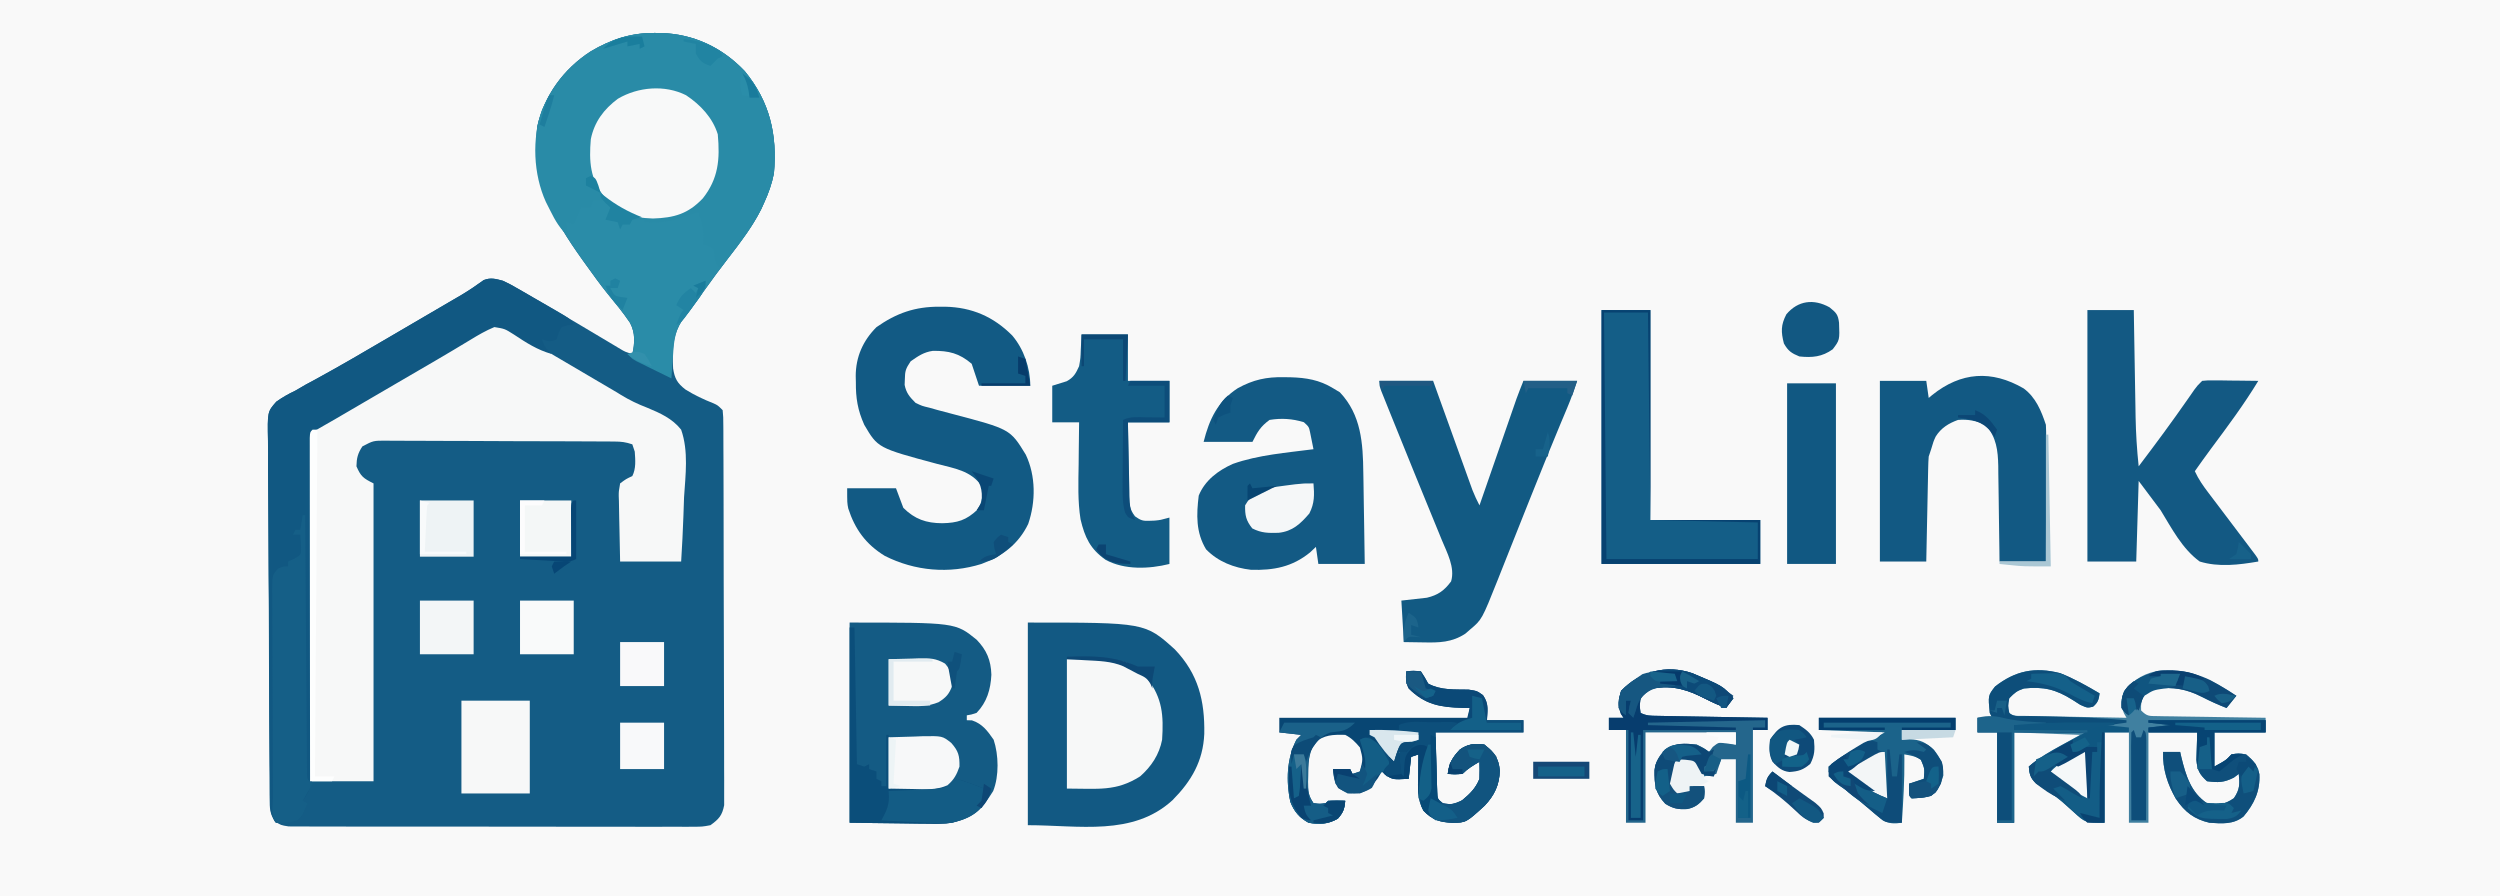 <?xml version="1.0" encoding="UTF-8"?>
<svg version="1.1" xmlns="http://www.w3.org/2000/svg" width="1024" height="367">
<rect width="100%" height="100%" fill="#333333" stroke="none"/>
<path d="M0 0 C337.92 0 675.84 0 1024 0 C1024 121.11 1024 242.22 1024 367 C686.08 367 348.16 367 0 367 C0 245.89 0 124.78 0 0 Z " fill="#F9F9F9" transform="translate(0,0)"/>
<path d="M0 0 C1.236 0.01 1.236 0.01 2.496 0.02 C15.917 0.416 27.582 5.899 36.871 15.664 C47.153 28.179 50.236 41.655 48.812 57.5 C47.961 61.779 46.629 65.541 44.812 69.5 C44.423 70.362 44.034 71.225 43.633 72.113 C39.983 79.402 35.054 85.714 30.117 92.156 C26.616 96.729 23.238 101.387 19.875 106.062 C19.344 106.8 18.813 107.537 18.265 108.297 C17.253 109.705 16.246 111.117 15.245 112.533 C14.328 113.792 13.373 115.025 12.372 116.219 C7.262 122.505 7.125 129.555 7.516 137.414 C8.167 141.562 9.227 143.448 12.547 146.023 C16.196 148.312 20.017 150.119 24.025 151.688 C25.812 152.5 25.812 152.5 27.812 154.5 C28.073 157.309 28.073 157.309 28.087 160.971 C28.092 161.643 28.097 162.315 28.103 163.007 C28.118 165.27 28.118 167.532 28.119 169.794 C28.127 171.412 28.135 173.03 28.144 174.648 C28.166 179.05 28.175 183.453 28.18 187.856 C28.184 190.606 28.19 193.356 28.197 196.105 C28.221 205.694 28.234 215.283 28.238 224.872 C28.242 233.815 28.272 242.758 28.313 251.701 C28.348 259.374 28.364 267.047 28.364 274.72 C28.365 279.306 28.374 283.89 28.402 288.475 C28.428 292.789 28.431 297.101 28.415 301.415 C28.413 302.998 28.42 304.581 28.435 306.164 C28.456 308.326 28.445 310.486 28.427 312.648 C28.429 313.858 28.431 315.067 28.433 316.313 C27.609 320.543 26.284 321.986 22.812 324.5 C19.46 325.126 19.46 325.126 15.557 325.128 C14.836 325.135 14.116 325.142 13.374 325.15 C10.966 325.167 8.56 325.149 6.152 325.131 C4.424 325.136 2.696 325.144 0.967 325.153 C-3.723 325.171 -8.412 325.158 -13.102 325.139 C-18.009 325.122 -22.916 325.131 -27.823 325.136 C-36.062 325.141 -44.301 325.125 -52.54 325.097 C-62.069 325.065 -71.598 325.065 -81.127 325.082 C-90.291 325.098 -99.455 325.091 -108.619 325.074 C-112.52 325.067 -116.421 325.068 -120.323 325.076 C-124.915 325.083 -129.507 325.071 -134.1 325.044 C-135.787 325.037 -137.473 325.037 -139.16 325.044 C-141.46 325.053 -143.759 325.037 -146.058 325.015 C-147.346 325.012 -148.634 325.009 -149.961 325.006 C-153.188 324.5 -153.188 324.5 -155.599 322.891 C-157.723 319.694 -157.707 317.556 -157.736 313.726 C-157.752 312.705 -157.752 312.705 -157.768 311.664 C-157.798 309.385 -157.799 307.106 -157.8 304.827 C-157.816 303.192 -157.832 301.558 -157.851 299.923 C-157.895 295.483 -157.912 291.043 -157.922 286.603 C-157.93 283.828 -157.942 281.053 -157.956 278.279 C-158.005 268.597 -158.031 258.915 -158.039 249.233 C-158.046 240.211 -158.106 231.19 -158.189 222.168 C-158.259 214.42 -158.29 206.673 -158.291 198.924 C-158.293 194.298 -158.31 189.672 -158.367 185.046 C-158.419 180.692 -158.424 176.341 -158.392 171.988 C-158.388 170.392 -158.402 168.797 -158.433 167.202 C-158.659 155.173 -158.659 155.173 -155.024 151.041 C-152.479 149.225 -150.011 147.831 -147.188 146.5 C-145.826 145.716 -144.468 144.924 -143.117 144.121 C-141.768 143.388 -140.417 142.661 -139.062 141.938 C-128.784 136.33 -118.689 130.422 -108.591 124.496 C-105.549 122.712 -102.505 120.931 -99.46 119.152 C-96.842 117.623 -94.225 116.092 -91.609 114.561 C-90.344 113.821 -89.078 113.082 -87.813 112.342 C-86.609 111.639 -85.405 110.934 -84.201 110.229 C-82.521 109.245 -80.839 108.265 -79.156 107.285 C-76.018 105.398 -73.002 103.382 -70.049 101.217 C-67.154 100.102 -65.154 100.73 -62.188 101.5 C-59.285 102.876 -59.285 102.876 -56.25 104.641 C-55.117 105.293 -53.985 105.946 -52.818 106.619 C-51.608 107.329 -50.398 108.039 -49.188 108.75 C-47.942 109.472 -46.696 110.194 -45.449 110.914 C-36.544 116.075 -27.679 121.305 -18.854 126.601 C-18.014 127.102 -17.174 127.604 -16.309 128.121 C-15.581 128.559 -14.853 128.996 -14.103 129.447 C-12.071 130.639 -12.071 130.639 -9.188 131.5 C-8.171 127.058 -7.939 122.822 -10.156 118.699 C-12.978 114.49 -16.226 110.602 -19.434 106.684 C-22.382 103.013 -25.128 99.199 -27.875 95.375 C-28.418 94.62 -28.961 93.865 -29.52 93.087 C-42.071 75.535 -50.217 60.566 -48.188 38.5 C-45.305 25.555 -37.279 14.628 -26.188 7.5 C-18.006 2.639 -9.53 -0.079 0 0 Z " fill="#145C85" transform="translate(268.188,13.5)"/>
<path d="M0 0 C1.236 0.01 1.236 0.01 2.496 0.02 C15.917 0.416 27.582 5.899 36.871 15.664 C47.153 28.179 50.236 41.655 48.812 57.5 C47.961 61.779 46.629 65.541 44.812 69.5 C44.423 70.362 44.034 71.225 43.633 72.113 C39.983 79.402 35.054 85.714 30.117 92.156 C26.616 96.729 23.238 101.387 19.875 106.062 C19.078 107.169 19.078 107.169 18.265 108.297 C17.253 109.705 16.246 111.117 15.245 112.533 C14.328 113.792 13.372 115.023 12.37 116.215 C8.353 121.139 7.872 125.706 7.5 131.938 C7.427 132.86 7.354 133.782 7.279 134.732 C7.104 136.988 6.949 139.242 6.812 141.5 C4.185 140.213 1.561 138.921 -1.062 137.625 C-1.809 137.26 -2.555 136.895 -3.324 136.52 C-4.397 135.988 -4.397 135.988 -5.492 135.445 C-6.482 134.958 -6.482 134.958 -7.492 134.461 C-9.188 133.5 -9.188 133.5 -11.188 131.5 C-10.527 131.5 -9.867 131.5 -9.188 131.5 C-8.171 127.058 -7.939 122.822 -10.156 118.699 C-12.978 114.49 -16.226 110.602 -19.434 106.684 C-22.382 103.013 -25.128 99.199 -27.875 95.375 C-28.418 94.62 -28.961 93.865 -29.52 93.087 C-42.071 75.535 -50.217 60.566 -48.188 38.5 C-45.305 25.555 -37.279 14.628 -26.188 7.5 C-18.006 2.639 -9.53 -0.079 0 0 Z " fill="#2A8CA8" transform="translate(268.188,13.5)"/>
<path d="M0 0 C2.311 1.129 2.311 1.129 4.719 2.562 C6.095 3.374 6.095 3.374 7.499 4.202 C8.49 4.795 9.48 5.389 10.5 6 C12.66 7.277 14.82 8.555 16.98 9.832 C18.132 10.516 19.284 11.201 20.435 11.885 C25.938 15.154 31.464 18.384 36.988 21.618 C38.737 22.643 40.486 23.67 42.234 24.697 C43.36 25.358 44.485 26.019 45.645 26.699 C46.205 27.048 46.766 27.396 47.344 27.755 C50.83 29.888 54.254 31.529 58.073 32.994 C63.401 35.212 68.345 37.39 72 42 C75.078 50.785 73.779 60.572 73.188 69.688 C73.092 72.239 73.005 74.79 72.928 77.342 C72.735 83.577 72.365 89.764 72 96 C63.75 96 55.5 96 47 96 C46.885 91.496 46.786 86.997 46.725 82.493 C46.7 80.961 46.666 79.43 46.623 77.898 C46.562 75.696 46.534 73.496 46.512 71.293 C46.486 70.608 46.46 69.924 46.434 69.219 C46.432 67.278 46.432 67.278 47 64 C49.468 62.169 49.468 62.169 52 61 C53.572 57.857 53.232 54.442 53 51 C52.67 50.01 52.34 49.02 52 48 C49.224 47.075 47.546 46.869 44.68 46.853 C43.798 46.846 42.916 46.839 42.008 46.831 C41.043 46.828 40.078 46.826 39.084 46.823 C38.066 46.816 37.048 46.81 35.999 46.803 C32.626 46.783 29.252 46.772 25.879 46.762 C24.728 46.758 23.578 46.754 22.392 46.749 C16.306 46.729 10.219 46.714 4.133 46.705 C-2.164 46.694 -8.46 46.659 -14.756 46.62 C-19.59 46.594 -24.424 46.585 -29.258 46.582 C-31.58 46.577 -33.902 46.565 -36.223 46.547 C-39.467 46.522 -42.711 46.523 -45.955 46.53 C-47.399 46.511 -47.399 46.511 -48.872 46.491 C-54.071 46.481 -54.071 46.481 -58.569 48.846 C-60.445 51.671 -60.931 53.608 -61 57 C-59.2 61.168 -58.196 61.902 -54 64 C-54 104.26 -54 144.52 -54 186 C-62.58 186 -71.16 186 -80 186 C-80.498 167.579 -80.902 149.164 -81.14 130.739 C-81.253 122.182 -81.407 113.63 -81.66 105.077 C-81.88 97.616 -82.021 90.159 -82.07 82.695 C-82.099 78.745 -82.165 74.804 -82.326 70.858 C-83.266 46.916 -83.266 46.916 -77.852 40.425 C-72.634 36.123 -66.901 33.423 -60.613 31.034 C-57.069 29.632 -54.002 27.8 -50.762 25.801 C-48.738 24.637 -46.713 23.474 -44.688 22.312 C-37.275 18.048 -29.87 13.773 -22.5 9.438 C-21.824 9.042 -21.148 8.646 -20.451 8.238 C-17.572 6.547 -14.732 4.828 -11.922 3.023 C-11.04 2.459 -10.158 1.894 -9.25 1.312 C-8.533 0.834 -7.817 0.356 -7.078 -0.137 C-4.299 -1.291 -2.888 -0.774 0 0 Z " fill="#F7F8F8" transform="translate(207,134)"/>
<path d="M0 0 C48.018 0 48.018 0 60.223 11.004 C69.862 21.076 72.515 32.09 72.273 45.594 C71.788 56.778 66.993 64.94 59.273 72.746 C42.999 87.646 20.948 83 0 83 C0 55.61 0 28.22 0 0 Z " fill="#125983" transform="translate(421,255)"/>
<path d="M0 0 C3.236 1.551 3.236 1.551 6.676 3.527 C7.286 3.876 7.897 4.225 8.526 4.585 C9.807 5.319 11.085 6.058 12.361 6.802 C14.318 7.941 16.284 9.064 18.252 10.186 C27.857 15.714 27.857 15.714 29 18 C27.824 18.093 27.824 18.093 26.625 18.188 C25.759 18.456 24.892 18.724 24 19 C22.767 21.457 22.767 21.457 22 24 C19.509 25.245 18.589 24.777 16 24 C16.998 26.993 17.752 27.948 20 30 C14.102 28.35 9.525 25.36 4.479 22.014 C0.757 19.661 0.757 19.661 -3.508 18.969 C-6.971 20.402 -10.125 22.234 -13.312 24.188 C-14.838 25.104 -16.364 26.019 -17.891 26.934 C-18.712 27.428 -19.534 27.923 -20.381 28.433 C-25.084 31.247 -29.825 33.994 -34.562 36.75 C-36.604 37.94 -38.646 39.13 -40.688 40.32 C-41.719 40.921 -42.75 41.522 -43.812 42.142 C-47.084 44.049 -50.355 45.958 -53.625 47.867 C-54.703 48.497 -55.781 49.126 -56.892 49.774 C-58.952 50.977 -61.011 52.179 -63.071 53.382 C-64.008 53.929 -64.945 54.476 -65.91 55.039 C-66.726 55.516 -67.542 55.992 -68.383 56.483 C-71.58 58.337 -74.791 60.167 -78 62 C-77.996 62.736 -77.993 63.471 -77.989 64.229 C-77.9 82.141 -77.834 100.052 -77.793 117.963 C-77.772 126.625 -77.744 135.287 -77.698 143.948 C-77.658 151.499 -77.633 159.05 -77.624 166.601 C-77.618 170.598 -77.606 174.595 -77.577 178.592 C-77.55 182.357 -77.542 186.121 -77.548 189.886 C-77.546 191.265 -77.539 192.645 -77.523 194.024 C-77.444 201.483 -77.428 206.915 -82 213 C-81.34 213.33 -80.68 213.66 -80 214 C-82.026 218.845 -82.026 218.845 -84 221 C-87.008 221.911 -89.869 222.047 -93 222 C-95.417 218.375 -95.268 216.665 -95.308 212.346 C-95.317 211.667 -95.325 210.987 -95.334 210.287 C-95.361 208.005 -95.373 205.723 -95.386 203.44 C-95.402 201.806 -95.418 200.172 -95.435 198.537 C-95.488 193.166 -95.518 187.794 -95.547 182.422 C-95.558 180.572 -95.568 178.723 -95.579 176.874 C-95.622 169.18 -95.66 161.487 -95.682 153.794 C-95.715 142.769 -95.781 131.746 -95.895 120.721 C-95.973 112.969 -96.012 105.218 -96.022 97.465 C-96.03 92.835 -96.054 88.206 -96.118 83.576 C-96.179 79.219 -96.191 74.864 -96.168 70.506 C-96.167 68.909 -96.184 67.312 -96.219 65.716 C-96.47 53.673 -96.47 53.673 -92.839 49.54 C-90.293 47.723 -87.825 46.331 -85 45 C-83.638 44.216 -82.28 43.424 -80.93 42.621 C-79.581 41.888 -78.229 41.161 -76.875 40.438 C-66.596 34.83 -56.502 28.922 -46.404 22.996 C-43.362 21.212 -40.318 19.431 -37.273 17.652 C-34.655 16.123 -32.038 14.592 -29.421 13.061 C-28.156 12.321 -26.891 11.582 -25.626 10.842 C-24.421 10.139 -23.217 9.434 -22.014 8.729 C-20.334 7.745 -18.651 6.765 -16.969 5.785 C-13.83 3.898 -10.814 1.882 -7.861 -0.283 C-4.948 -1.405 -2.989 -0.787 0 0 Z " fill="#115882" transform="translate(206,115)"/>
<path d="M0 0 C0.79 0.002 1.58 0.003 2.394 0.005 C13.284 0.232 22.168 4.057 29.875 11.812 C34.597 17.361 37.25 25.09 37.25 32.375 C30.32 32.375 23.39 32.375 16.25 32.375 C15.26 29.405 14.27 26.435 13.25 23.375 C8.191 19.069 3.919 18.012 -2.652 18.086 C-6.354 18.596 -8.702 20.241 -11.75 22.375 C-13.782 25.422 -14.066 26.269 -14.125 29.75 C-14.168 30.875 -14.168 30.875 -14.211 32.023 C-13.554 35.374 -12.147 36.974 -9.75 39.375 C-7.099 40.655 -7.099 40.655 -4.062 41.375 C-2.917 41.699 -1.771 42.022 -0.59 42.355 C1.386 42.88 3.362 43.404 5.339 43.92 C29.014 50.154 29.014 50.154 35.391 60.574 C39.563 69.318 39.513 79.878 36.41 88.957 C32.432 97.248 25.743 102.284 17.25 105.375 C4.047 109.515 -10.057 108.294 -22.352 102.055 C-30.054 97.341 -34.545 91.181 -37.305 82.648 C-37.75 80.375 -37.75 80.375 -37.75 74.375 C-31.15 74.375 -24.55 74.375 -17.75 74.375 C-16.76 77.015 -15.77 79.655 -14.75 82.375 C-10.082 87.043 -5.339 88.662 1.188 88.688 C7.424 88.565 11.044 87.465 15.625 83.125 C17.752 79.525 17.912 77.493 17.25 73.375 C12.922 67.131 6.084 66.229 -0.938 64.375 C-25.179 57.868 -25.179 57.868 -30.75 48.375 C-33.449 42.364 -34.245 37.428 -34.188 30.875 C-34.207 30.072 -34.227 29.269 -34.248 28.441 C-34.242 20.615 -31.311 13.936 -25.75 8.375 C-17.55 2.616 -9.999 -0.021 0 0 Z " fill="#125A84" transform="translate(384.75,125.625)"/>
<path d="M0 0 C43.353 0 43.353 0 52 7 C56.126 11.241 57.895 15.436 58.07 21.391 C57.758 27.388 56.268 32.594 52 37 C49.832 37.715 49.832 37.715 48 38 C48 38.66 48 39.32 48 40 C49.052 40.031 49.052 40.031 50.125 40.062 C54.345 41.439 56.52 44.406 59 48 C61.067 54.201 61.264 62.85 58.812 69 C54.222 76.598 50.528 79.466 42 82 C38.591 82.47 35.272 82.473 31.836 82.391 C30.613 82.385 30.613 82.385 29.365 82.378 C26.368 82.358 23.371 82.302 20.375 82.25 C13.651 82.168 6.928 82.085 0 82 C0 54.94 0 27.88 0 0 Z " fill="#145B84" transform="translate(348,255)"/>
<path d="M0 0 C1.236 0.01 1.236 0.01 2.496 0.02 C15.917 0.416 27.582 5.899 36.871 15.664 C47.153 28.179 50.236 41.655 48.812 57.5 C47.961 61.779 46.629 65.541 44.812 69.5 C44.423 70.362 44.034 71.225 43.633 72.113 C39.191 80.984 32.867 88.692 26.812 96.5 C24.812 94.5 24.812 94.5 24.438 91.5 C24.153 88.379 24.153 88.379 21.75 87.125 C21.111 86.919 20.471 86.713 19.812 86.5 C19.854 85.469 19.895 84.438 19.938 83.375 C19.817 79.632 19.164 76.963 17.812 73.5 C14.981 74.155 12.342 75.038 9.625 76.062 C4.862 77.692 0.819 77.738 -4.188 77.5 C-4.188 77.17 -4.188 76.84 -4.188 76.5 C-3.27 76.341 -2.352 76.183 -1.406 76.02 C8.501 74.136 15.346 72.398 21.25 63.938 C25.707 56.93 25.451 49.633 24.812 41.5 C22.871 34.063 17.436 29.638 11.039 25.863 C4.453 23.081 -3.35 23.416 -10.176 25.344 C-17.289 28.539 -21.138 33.401 -24.562 40.25 C-26.283 49.195 -26.018 57.688 -20.934 65.402 C-17.832 69.4 -14.642 71.661 -10.02 73.676 C-8.188 74.5 -8.188 74.5 -5.188 76.5 C-6.838 76.5 -8.488 76.5 -10.188 76.5 C-10.188 77.16 -10.188 77.82 -10.188 78.5 C-11.178 78.5 -12.168 78.5 -13.188 78.5 C-13.518 79.16 -13.848 79.82 -14.188 80.5 C-14.518 79.51 -14.848 78.52 -15.188 77.5 C-16.837 77.17 -18.488 76.84 -20.188 76.5 C-19.527 74.85 -18.867 73.2 -18.188 71.5 C-19.436 69.917 -19.436 69.917 -21.188 68.5 C-22.508 68.5 -23.828 68.5 -25.188 68.5 C-25.517 69.49 -25.848 70.48 -26.188 71.5 C-27.508 71.5 -28.828 71.5 -30.188 71.5 C-31.177 73.81 -32.167 76.12 -33.188 78.5 C-34.178 78.17 -35.167 77.84 -36.188 77.5 C-35.858 79.48 -35.528 81.46 -35.188 83.5 C-38.761 80.32 -40.696 77.021 -42.812 72.75 C-43.403 71.58 -43.993 70.409 -44.602 69.203 C-49.76 57.836 -50.363 43.239 -46.188 31.5 C-39.894 17.604 -30.236 8.29 -16.151 2.69 C-10.681 0.725 -5.801 -0.048 0 0 Z " fill="#298BA7" transform="translate(268.188,13.5)"/>
<path d="M0 0 C0.877 0.011 1.753 0.021 2.656 0.032 C9.085 0.221 14.492 1.099 20.062 4.5 C20.991 5.057 21.919 5.614 22.875 6.188 C31.625 15.437 32.339 27.035 32.477 39.195 C32.496 40.269 32.515 41.342 32.535 42.448 C32.595 45.84 32.641 49.233 32.688 52.625 C32.726 54.94 32.765 57.255 32.805 59.57 C32.9 65.213 32.984 70.857 33.062 76.5 C26.793 76.5 20.523 76.5 14.062 76.5 C13.568 73.035 13.568 73.035 13.062 69.5 C12.279 70.243 11.495 70.985 10.688 71.75 C3.392 77.705 -4.239 79.174 -13.527 78.891 C-20.463 78.096 -27.011 75.576 -31.938 70.5 C-36.142 63.533 -35.896 56.331 -34.938 48.5 C-32.42 42.256 -26.962 38.188 -20.938 35.5 C-10.45 31.792 1.084 30.939 12.062 29.5 C11.778 28.041 11.483 26.585 11.184 25.129 C11.02 24.318 10.857 23.506 10.689 22.67 C10.189 20.321 10.189 20.321 8.125 18.438 C3.405 16.992 -1.056 16.707 -5.938 17.5 C-9.669 20.242 -10.858 22.34 -12.938 26.5 C-19.538 26.5 -26.137 26.5 -32.938 26.5 C-30.627 17.259 -27.16 9.854 -18.938 4.5 C-12.58 1.026 -7.212 -0.158 0 0 Z " fill="#135A84" transform="translate(525.938,154.5)"/>
<path d="M0 0 C6.27 0 12.54 0 19 0 C19.025 1.548 19.05 3.096 19.076 4.691 C19.171 10.474 19.271 16.257 19.372 22.04 C19.415 24.535 19.457 27.031 19.497 29.526 C19.556 33.128 19.619 36.73 19.684 40.332 C19.7 41.435 19.717 42.537 19.734 43.673 C19.862 50.489 20.282 57.221 21 64 C27.893 54.919 34.656 45.771 41.165 36.41 C41.639 35.731 42.113 35.052 42.602 34.352 C43.017 33.752 43.433 33.152 43.862 32.534 C45 31 45 31 47 29 C49.338 28.773 49.338 28.773 52.227 28.805 C53.773 28.814 53.773 28.814 55.352 28.824 C56.972 28.849 56.972 28.849 58.625 28.875 C59.713 28.884 60.801 28.893 61.922 28.902 C64.615 28.926 67.307 28.959 70 29 C64.115 38.708 57.39 47.722 50.612 56.818 C48.37 59.852 46.181 62.922 44 66 C45.524 69.342 47.462 72.083 49.688 75 C50.474 76.038 51.26 77.075 52.07 78.145 C52.522 78.738 52.973 79.332 53.438 79.944 C56.658 84.183 59.861 88.435 63.062 92.688 C63.742 93.585 64.422 94.483 65.122 95.408 C65.753 96.247 66.385 97.085 67.035 97.949 C67.606 98.705 68.177 99.462 68.766 100.241 C70 102 70 102 70 103 C62.062 104.357 53.811 105.394 46 103 C38.804 97.754 34.569 89.451 30 82 C27.03 78.04 24.06 74.08 21 70 C20.67 80.89 20.34 91.78 20 103 C13.4 103 6.8 103 0 103 C0 69.01 0 35.02 0 0 Z " fill="#135983" transform="translate(855,127)"/>
<path d="M0 0 C7.26 0 14.52 0 22 0 C23.204 3.346 24.408 6.693 25.648 10.141 C26.816 13.381 27.985 16.621 29.153 19.861 C29.965 22.113 30.776 24.365 31.586 26.618 C32.75 29.855 33.918 33.092 35.086 36.328 C35.447 37.336 35.809 38.343 36.181 39.381 C36.692 40.792 36.692 40.792 37.212 42.231 C37.51 43.058 37.808 43.884 38.114 44.735 C38.961 46.899 39.925 48.941 41 51 C41.294 50.152 41.294 50.152 41.594 49.287 C43.637 43.398 45.681 37.51 47.726 31.621 C48.489 29.425 49.251 27.228 50.013 25.031 C51.109 21.87 52.207 18.71 53.305 15.551 C53.644 14.57 53.984 13.59 54.334 12.58 C54.654 11.659 54.974 10.739 55.304 9.79 C55.584 8.984 55.864 8.178 56.152 7.348 C57.044 4.877 58.024 2.439 59 0 C66.26 0 73.52 0 81 0 C79.737 3.789 78.496 7.345 76.953 10.996 C76.32 12.507 76.32 12.507 75.674 14.048 C75.204 15.167 74.734 16.285 74.25 17.438 C69.89 27.877 65.642 38.358 61.453 48.867 C60.966 50.089 60.478 51.312 59.976 52.571 C57.988 57.56 56 62.549 54.021 67.541 C52.611 71.098 51.196 74.652 49.781 78.207 C49.359 79.277 48.936 80.347 48.501 81.449 C41.983 97.797 41.983 97.797 37.125 101.875 C36.488 102.429 35.851 102.984 35.195 103.555 C29.715 107.162 24.445 107.263 18.125 107.125 C15.444 107.084 12.762 107.043 10 107 C9.67 101.39 9.34 95.78 9 90 C14.225 89.414 14.225 89.414 19.449 88.828 C23.984 87.77 26.634 85.863 29.375 82.125 C31.042 76.457 27.754 70.464 25.605 65.281 C25.262 64.438 24.918 63.594 24.563 62.725 C23.826 60.918 23.085 59.111 22.342 57.306 C21.181 54.484 20.027 51.66 18.875 48.834 C17.326 45.034 15.774 41.235 14.221 37.438 C11.363 30.447 8.529 23.447 5.716 16.438 C4.949 14.529 4.177 12.621 3.405 10.713 C2.723 9.014 2.723 9.014 2.027 7.281 C1.633 6.302 1.238 5.323 0.832 4.314 C0 2 0 2 0 0 Z " fill="#125A83" transform="translate(565,156)"/>
<path d="M0 0 C5.651 2.207 10.948 5.205 16.168 8.281 C15.822 10.878 15.494 11.999 13.484 13.738 C11.168 14.281 11.168 14.281 8.258 12.98 C6.697 11.985 6.697 11.985 5.105 10.969 C-1.765 6.646 -6.732 5.462 -14.832 6.281 C-17.716 7.241 -18.632 8.022 -20.832 10.281 C-21.416 13.409 -21.416 13.409 -20.832 16.281 C-19.247 17.866 -17.603 17.446 -15.404 17.487 C-13.993 17.516 -13.993 17.516 -12.553 17.547 C-11.53 17.564 -10.507 17.58 -9.453 17.598 C-8.411 17.618 -7.37 17.639 -6.296 17.661 C-2.954 17.726 0.388 17.785 3.73 17.844 C5.99 17.887 8.25 17.931 10.51 17.975 C16.062 18.082 21.615 18.184 27.168 18.281 C26.839 17.691 26.511 17.1 26.172 16.492 C24.589 13.007 25.102 10.918 26.168 7.281 C30.253 2.474 35.004 -0.344 41.297 -1.09 C53.478 -1.325 62.209 2.578 72.168 9.281 C70.848 10.931 69.528 12.581 68.168 14.281 C64.683 12.939 61.366 11.421 58.043 9.719 C51.569 6.403 46.414 5.709 39.168 6.281 C36.019 7.165 36.019 7.165 34.168 9.281 C33.098 12.278 33.098 12.278 33.168 15.281 C35.657 17.771 36.456 17.547 39.893 17.6 C40.874 17.62 41.855 17.64 42.865 17.66 C43.927 17.672 44.988 17.683 46.082 17.695 C47.167 17.715 48.252 17.734 49.369 17.754 C52.844 17.814 56.318 17.86 59.793 17.906 C62.145 17.944 64.496 17.983 66.848 18.023 C72.621 18.12 78.394 18.205 84.168 18.281 C84.168 20.261 84.168 22.241 84.168 24.281 C77.238 24.281 70.308 24.281 63.168 24.281 C63.168 28.901 63.168 33.521 63.168 38.281 C67.885 35.726 67.885 35.726 70.168 33.281 C72.98 32.781 72.98 32.781 76.168 33.281 C79.213 35.863 80.791 37.5 81.617 41.402 C81.964 48.307 79.502 53.523 75.105 58.719 C70.96 62.062 66.227 61.62 61.168 61.281 C54.955 59.848 51.08 56.893 47.543 51.656 C43.983 45.648 41.932 39.283 42.168 32.281 C44.478 32.281 46.788 32.281 49.168 32.281 C49.327 32.983 49.485 33.684 49.648 34.406 C51.485 41.872 53.533 48.858 60.168 53.281 C65.073 53.835 67.068 54.038 71.168 51.219 C73.608 47.635 73.585 45.531 73.168 41.281 C72.178 42.024 72.178 42.024 71.168 42.781 C67.021 44.855 64.787 44.868 60.168 44.281 C57.018 41.396 56.221 39.795 55.777 35.512 C55.8 34.163 55.851 32.816 55.918 31.469 C56 29.097 56.083 26.725 56.168 24.281 C49.568 24.281 42.968 24.281 36.168 24.281 C36.168 36.491 36.168 48.701 36.168 61.281 C33.528 61.281 30.888 61.281 28.168 61.281 C28.168 49.071 28.168 36.861 28.168 24.281 C24.868 24.281 21.568 24.281 18.168 24.281 C18.168 36.491 18.168 48.701 18.168 61.281 C10.325 61.281 10.325 61.281 5.418 56.781 C4.388 55.857 3.356 54.937 2.32 54.02 C1.802 53.558 1.284 53.096 0.75 52.62 C-2.531 49.844 -6.167 47.531 -9.75 45.168 C-12.223 42.927 -12.545 41.551 -12.832 38.281 C-8.693 34.722 -4.278 32.143 0.48 29.531 C4.286 27.427 4.286 27.427 8.168 25.281 C-0.742 24.951 -9.652 24.621 -18.832 24.281 C-18.832 36.491 -18.832 48.701 -18.832 61.281 C-21.142 61.281 -23.452 61.281 -25.832 61.281 C-25.832 49.071 -25.832 36.861 -25.832 24.281 C-28.472 24.281 -31.112 24.281 -33.832 24.281 C-33.832 22.301 -33.832 20.321 -33.832 18.281 C-31.852 18.281 -29.872 18.281 -27.832 18.281 C-28.162 17.621 -28.492 16.961 -28.832 16.281 C-29.531 9.179 -29.531 9.179 -26.645 5.469 C-18.363 -0.972 -10.419 -2.644 0 0 Z " fill="#4080A0" transform="translate(843.832,275.719)"/>
<path d="M0 0 C5.005 3.728 7.196 9.163 9.109 14.902 C9.198 16.728 9.227 18.556 9.223 20.384 C9.223 22.065 9.223 22.065 9.223 23.78 C9.218 24.99 9.212 26.199 9.207 27.445 C9.206 28.684 9.204 29.923 9.203 31.199 C9.198 34.489 9.189 37.778 9.178 41.068 C9.168 44.426 9.163 47.784 9.158 51.143 C9.147 57.729 9.13 64.316 9.109 70.902 C2.839 70.902 -3.431 70.902 -9.891 70.902 C-9.905 69.515 -9.92 68.128 -9.935 66.699 C-9.993 61.534 -10.07 56.37 -10.153 51.206 C-10.186 48.975 -10.214 46.743 -10.237 44.511 C-10.271 41.296 -10.323 38.082 -10.379 34.867 C-10.385 33.875 -10.392 32.883 -10.398 31.861 C-10.534 25.41 -11.129 20.089 -15.516 15.027 C-19.276 13.246 -22.73 12.575 -26.891 12.902 C-30.738 14.287 -33.811 16.192 -36.02 19.691 C-36.965 21.748 -36.965 21.748 -37.891 24.902 C-38.221 25.892 -38.551 26.882 -38.891 27.902 C-39.004 29.329 -39.067 30.76 -39.096 32.19 C-39.116 33.051 -39.136 33.912 -39.156 34.798 C-39.181 36.186 -39.181 36.186 -39.207 37.602 C-39.228 38.552 -39.249 39.502 -39.27 40.481 C-39.335 43.517 -39.394 46.553 -39.453 49.59 C-39.496 51.648 -39.54 53.706 -39.584 55.764 C-39.692 60.81 -39.791 65.856 -39.891 70.902 C-46.161 70.902 -52.431 70.902 -58.891 70.902 C-58.891 46.482 -58.891 22.062 -58.891 -3.098 C-52.621 -3.098 -46.351 -3.098 -39.891 -3.098 C-39.561 -0.788 -39.231 1.522 -38.891 3.902 C-38.418 3.504 -37.944 3.106 -37.457 2.695 C-25.682 -6.739 -13.175 -7.649 0 0 Z " fill="#125983" transform="translate(828.891,159.098)"/>
<path d="M0 0 C6.6 0 13.2 0 20 0 C20 28.38 20 56.76 20 86 C34.85 86 49.7 86 65 86 C65 91.94 65 97.88 65 104 C43.55 104 22.1 104 0 104 C0 69.68 0 35.36 0 0 Z " fill="#145E87" transform="translate(656,127)"/>
<path d="M0 0 C6.27 0 12.54 0 19 0 C19 6.27 19 12.54 19 19 C24.61 19 30.22 19 36 19 C36 24.61 36 30.22 36 36 C30.39 36 24.78 36 19 36 C19.051 41.055 19.114 46.107 19.208 51.161 C19.236 52.88 19.257 54.599 19.271 56.317 C19.292 58.79 19.339 61.262 19.391 63.734 C19.392 64.501 19.393 65.268 19.394 66.058 C19.492 69.62 19.713 71.626 21.913 74.49 C24.22 76.159 25.198 76.471 28 76.312 C28.66 76.288 29.32 76.264 30 76.238 C32.357 76 32.357 76 36 75 C36 81.27 36 87.54 36 94 C27.687 96.078 17.575 96.506 9.863 92.309 C3.564 87.885 1.336 83.105 -0.411 75.709 C-1.593 68.265 -1.306 60.766 -1.188 53.25 C-1.172 51.57 -1.159 49.891 -1.146 48.211 C-1.114 44.14 -1.062 40.07 -1 36 C-4.63 36 -8.26 36 -12 36 C-12 31.05 -12 26.1 -12 21 C-10.014 20.382 -8.029 19.763 -6.043 19.145 C-3.193 17.548 -2.349 15.961 -1 13 C-0.428 9.655 -0.428 9.655 -0.312 6.188 C-0.209 4.146 -0.106 2.104 0 0 Z " fill="#135C85" transform="translate(443,137)"/>
<path d="M0 0 C2.812 -0.312 2.812 -0.312 6 0 C7.562 2.375 7.562 2.375 9 5 C14.189 7.796 19.751 7.336 25.504 7.461 C29 8 29 8 31.449 9.773 C33.914 13.312 33.281 15.782 33 20 C37.95 20 42.9 20 48 20 C48 21.65 48 23.3 48 25 C36.12 25 24.24 25 12 25 C12.124 29.414 12.248 33.828 12.375 38.375 C12.409 39.766 12.443 41.158 12.478 42.591 C12.531 44.228 12.531 44.228 12.586 45.898 C12.617 47.019 12.649 48.14 12.681 49.294 C12.734 52.147 12.734 52.147 15 54 C18.148 54.586 20.143 54.549 22.879 52.797 C26.065 50.163 28.454 47.902 30 44 C30.078 41.668 30.09 39.332 30 37 C27.371 38.522 25.156 39.844 23 42 C19.875 42.125 19.875 42.125 17 42 C17.504 37.591 18.962 35.212 22 32 C25.256 29.721 28.087 29.441 32 30 C36.016 33.391 37.86 35.377 38.312 40.625 C38.196 46.468 36.114 50.754 32.129 54.988 C24.492 61.962 24.492 61.962 18.871 62.023 C13.803 61.706 10.553 60.876 7 57 C4.469 52.352 4.769 47.829 4.875 42.688 C4.884 41.852 4.893 41.016 4.902 40.154 C4.926 38.103 4.962 36.051 5 34 C4.01 34.33 3.02 34.66 2 35 C1.67 37.97 1.34 40.94 1 44 C-5.4 44.369 -5.4 44.369 -8.438 42.5 C-8.953 42.005 -9.469 41.51 -10 41 C-10.557 41.928 -11.114 42.856 -11.688 43.812 C-14.033 47.045 -15.316 48.544 -19 50 C-22.449 49.881 -24.933 49.676 -27.875 47.812 C-29.434 45.3 -29.677 42.908 -30 40 C-27.69 40 -25.38 40 -23 40 C-22.67 40.66 -22.34 41.32 -22 42 C-20.515 41.505 -20.515 41.505 -19 41 C-17.689 35.962 -17.689 35.962 -18.977 31.168 C-20.775 29.007 -22.471 27.265 -25 26 C-29.962 25.879 -33.84 25.925 -37.562 29.375 C-40.066 33.947 -40.183 37.909 -40.188 43 C-40.2 43.724 -40.212 44.449 -40.225 45.195 C-40.235 49.007 -40.164 50.754 -38 54 C-35.458 54.333 -35.458 54.333 -33 54 C-32.67 53.67 -32.34 53.34 -32 53 C-29.667 52.959 -27.333 52.958 -25 53 C-25.274 56.287 -25.818 57.79 -28 60.312 C-32.089 62.612 -35.408 62.81 -40 62 C-43.739 59.968 -45.973 57.403 -47.496 53.383 C-49.301 44.847 -48.978 35.803 -45 28 C-44.34 27.34 -43.68 26.68 -43 26 C-45.97 25.67 -48.94 25.34 -52 25 C-52 23.02 -52 21.04 -52 19 C-26.59 19 -1.18 19 25 19 C25.33 17.68 25.66 16.36 26 15 C25.01 14.986 24.02 14.972 23 14.957 C13.888 14.684 7.618 13.618 1 7 C-0.234 4.532 -0.227 2.723 0 0 Z " fill="#084673" transform="translate(576,275)"/>
<path d="M0 0 C5.882 3.914 10.888 9.175 13 16 C13.942 26.236 13.282 34.134 6.875 42.25 C0.83 48.621 -4.857 50.223 -13.562 50.5 C-22.679 50.2 -27.125 48.216 -33.375 41.688 C-39.351 34.469 -39.764 27.101 -39 18 C-37.577 10.944 -33.636 5.696 -27.914 1.453 C-19.661 -3.427 -8.698 -4.371 0 0 Z " fill="#F8F9F9" transform="translate(281,39)"/>
<path d="M0 0 C24.938 0 24.938 0 33 8 C39.128 15.99 39.643 23.065 39 33 C37.825 39.075 34.619 43.928 30 48 C20.094 54.299 12.692 53 0 53 C0 35.51 0 18.02 0 0 Z " fill="#F7F8F8" transform="translate(437,270)"/>
<path d="M0 0 C12.63 5.325 12.63 5.325 16.794 10.25 C15.804 11.57 14.814 12.89 13.794 14.25 C11.062 13.213 8.481 12.088 5.884 10.742 C-1.547 6.93 -7.823 4.759 -16.206 6.25 C-19.537 7.607 -19.537 7.607 -21.206 10.25 C-21.624 13.418 -21.624 13.418 -21.206 16.25 C-18.764 17.471 -17.119 17.407 -14.389 17.455 C-13.388 17.475 -12.387 17.495 -11.356 17.516 C-9.731 17.541 -9.731 17.541 -8.073 17.566 C-6.966 17.587 -5.859 17.608 -4.719 17.629 C-1.173 17.695 2.373 17.754 5.919 17.812 C8.319 17.856 10.718 17.899 13.118 17.943 C19.01 18.051 24.902 18.152 30.794 18.25 C30.794 19.9 30.794 21.55 30.794 23.25 C28.814 23.25 26.834 23.25 24.794 23.25 C24.794 35.79 24.794 48.33 24.794 61.25 C22.484 61.25 20.174 61.25 17.794 61.25 C17.794 52.67 17.794 44.09 17.794 35.25 C15.814 35.25 13.834 35.25 11.794 35.25 C11.134 37.23 10.474 39.21 9.794 41.25 C7.319 41.745 7.319 41.745 4.794 42.25 C4.299 41.26 3.804 40.27 3.294 39.25 C1.21 36.107 1.21 36.107 -1.253 35.852 C-3.719 35.845 -3.719 35.845 -7.206 36.25 C-7.429 37.685 -7.634 39.123 -7.831 40.562 C-7.947 41.363 -8.063 42.164 -8.183 42.988 C-8.421 45.537 -8.421 45.537 -6.206 48.25 C-3.622 48.5 -3.622 48.5 -1.206 48.25 C-1.206 47.59 -1.206 46.93 -1.206 46.25 C0.774 46.25 2.754 46.25 4.794 46.25 C5.106 48.5 5.106 48.5 4.794 51.25 C2.695 53.677 1.048 55 -2.144 55.637 C-5.897 55.843 -7.814 55.488 -11.081 53.5 C-15.177 49.164 -15.642 45.544 -15.53 39.727 C-15.057 36.108 -13.579 33.962 -11.206 31.25 C-6.968 28.424 -3.185 28.703 1.794 29.25 C4.919 30.75 4.919 30.75 6.794 32.25 C7.567 31.229 7.567 31.229 8.356 30.188 C10.794 28.25 10.794 28.25 14.544 28.5 C15.616 28.747 16.689 28.995 17.794 29.25 C17.794 27.6 17.794 25.95 17.794 24.25 C5.584 24.25 -6.626 24.25 -19.206 24.25 C-19.206 36.46 -19.206 48.67 -19.206 61.25 C-21.846 61.25 -24.486 61.25 -27.206 61.25 C-27.206 48.71 -27.206 36.17 -27.206 23.25 C-29.516 23.25 -31.826 23.25 -34.206 23.25 C-34.206 21.6 -34.206 19.95 -34.206 18.25 C-32.226 18.25 -30.246 18.25 -28.206 18.25 C-28.557 17.734 -28.907 17.219 -29.269 16.688 C-30.646 13.105 -30.238 10.925 -29.206 7.25 C-21.387 -0.751 -10.794 -3.67 0 0 Z " fill="#24668C" transform="translate(693.206,275.75)"/>
<path d="M0 0 C6.6 0 13.2 0 20 0 C20 24.42 20 48.84 20 74 C13.4 74 6.8 74 0 74 C0 49.58 0 25.16 0 0 Z " fill="#115882" transform="translate(732,157)"/>
<path d="M0 0 C0.33 0 0.66 0 1 0 C1.003 0.555 1.007 1.11 1.01 1.681 C1.091 15.168 1.183 28.654 1.288 42.141 C1.338 48.663 1.384 55.185 1.422 61.707 C1.459 67.996 1.505 74.285 1.558 80.575 C1.577 82.979 1.592 85.383 1.603 87.787 C1.62 91.145 1.649 94.502 1.681 97.859 C1.683 98.862 1.685 99.864 1.688 100.897 C1.704 102.265 1.704 102.265 1.722 103.659 C1.727 104.454 1.733 105.249 1.738 106.067 C1.833 108.237 1.833 108.237 4 110 C2.68 112.31 1.36 114.62 0 117 C0.66 117.33 1.32 117.66 2 118 C-0.018 122.824 -0.018 122.824 -2 125 C-5.002 125.971 -7.856 126.204 -11 126 C-13.173 123.827 -12.168 118.684 -12.177 115.663 C-12.184 114.682 -12.19 113.702 -12.197 112.692 C-12.217 109.432 -12.228 106.173 -12.238 102.914 C-12.242 101.804 -12.246 100.695 -12.251 99.552 C-12.272 93.68 -12.286 87.809 -12.295 81.938 C-12.306 75.858 -12.341 69.78 -12.38 63.701 C-12.406 59.039 -12.415 54.378 -12.418 49.716 C-12.423 47.474 -12.435 45.233 -12.453 42.991 C-12.478 39.859 -12.477 36.728 -12.47 33.596 C-12.483 32.664 -12.496 31.732 -12.509 30.772 C-12.458 24.505 -12.458 24.505 -10.096 21.9 C-8 21 -8 21 -6 21 C-6 20.34 -6 19.68 -6 19 C-4.763 18.443 -4.763 18.443 -3.5 17.875 C-0.82 16.314 -0.82 16.314 -0.668 14.027 C-0.686 12.015 -0.836 10.005 -1 8 C-1.99 8 -2.98 8 -4 8 C-3.67 7.34 -3.34 6.68 -3 6 C-2.34 6 -1.68 6 -1 6 C-0.67 4.02 -0.34 2.04 0 0 Z " fill="#155F87" transform="translate(124,211)"/>
<path d="M0 0 C18.48 0 36.96 0 56 0 C56 1.65 56 3.3 56 5 C48.74 5 41.48 5 34 5 C34 6.32 34 7.64 34 9 C35.547 8.876 35.547 8.876 37.125 8.75 C41.759 9.049 43.511 9.976 47 13 C49.885 16.511 51 19.035 51 23.625 C49.867 27.447 49.013 29.373 46 32 C43.223 32.778 40.927 32.904 38 33 C37 32 37 32 36.938 29.438 C36.958 28.633 36.979 27.829 37 27 C38.98 26.34 40.96 25.68 43 25 C43.361 20.877 43.361 20.877 41.812 17.188 C39.59 15.732 37.595 15.463 35 15 C35.012 15.597 35.023 16.194 35.035 16.809 C35.126 25.568 34.573 34.264 34 43 C31.059 43.407 28.847 43.491 26.228 41.972 C24.301 40.499 22.458 38.963 20.625 37.375 C19.303 36.266 17.98 35.158 16.656 34.051 C16.027 33.519 15.398 32.988 14.75 32.44 C12.623 30.69 10.395 29.121 8.125 27.562 C5.562 25.693 5.088 25.253 4 22.125 C4 21.424 4 20.723 4 20 C8.393 16.171 13.222 13.515 18.312 10.75 C21.179 9.182 24.046 7.615 27 6 C18.09 5.67 9.18 5.34 0 5 C0 3.35 0 1.7 0 0 Z " fill="#1B638A" transform="translate(745,294)"/>
<path d="M0 0 C4.95 0 9.9 0 15 0 C15 1.65 15 3.3 15 5 C3.12 5 -8.76 5 -21 5 C-20.876 9.414 -20.753 13.828 -20.625 18.375 C-20.591 19.766 -20.557 21.158 -20.522 22.591 C-20.486 23.683 -20.451 24.774 -20.414 25.898 C-20.383 27.019 -20.351 28.14 -20.319 29.294 C-20.266 32.147 -20.266 32.147 -18 34 C-14.852 34.586 -12.857 34.549 -10.121 32.797 C-6.935 30.163 -4.546 27.902 -3 24 C-2.922 21.668 -2.91 19.332 -3 17 C-5.629 18.522 -7.844 19.844 -10 22 C-13.125 22.125 -13.125 22.125 -16 22 C-15.496 17.591 -14.038 15.212 -11 12 C-7.744 9.721 -4.913 9.441 -1 10 C3.016 13.391 4.86 15.377 5.312 20.625 C5.196 26.468 3.114 30.754 -0.871 34.988 C-8.508 41.962 -8.508 41.962 -14.129 42.023 C-19.197 41.706 -22.447 40.876 -26 37 C-28.531 32.352 -28.231 27.829 -28.125 22.688 C-28.116 21.852 -28.107 21.016 -28.098 20.154 C-28.074 18.103 -28.038 16.051 -28 14 C-28.99 14.33 -29.98 14.66 -31 15 C-31.33 17.97 -31.66 20.94 -32 24 C-38.4 24.369 -38.4 24.369 -41.438 22.5 C-41.953 22.005 -42.469 21.51 -43 21 C-43.784 21.784 -44.568 22.567 -45.375 23.375 C-50 28 -50 28 -52.625 28.125 C-53.409 28.084 -54.193 28.043 -55 28 C-53.68 27.67 -52.36 27.34 -51 27 C-49.143 17.171 -49.143 17.171 -52 8 C-50.312 7.188 -50.312 7.188 -48 7 C-45.25 9.438 -45.25 9.438 -43 12 C-44.866 8.372 -44.866 8.372 -48 6 C-48 5.34 -48 4.68 -48 4 C-44.04 4 -40.08 4 -36 4 C-36 3.34 -36 2.68 -36 2 C-32.127 0.064 -27.322 0.815 -23.062 0.812 C-22.047 0.8 -21.032 0.788 -19.986 0.775 C-19.012 0.773 -18.039 0.772 -17.035 0.77 C-15.695 0.763 -15.695 0.763 -14.328 0.757 C-12 1 -12 1 -9 3 C-6.485 3.367 -6.485 3.367 -3.676 3.414 C-2.648 3.453 -1.62 3.491 -0.561 3.531 C0.511 3.562 1.583 3.593 2.688 3.625 C3.771 3.664 4.854 3.702 5.971 3.742 C8.647 3.837 11.323 3.922 14 4 C14 3.01 14 2.02 14 1 C9.38 1 4.76 1 0 1 C0 0.67 0 0.34 0 0 Z " fill="#0D4F7B" transform="translate(609,295)"/>
<path d="M0 0 C9.24 0 18.48 0 28 0 C28 12.54 28 25.08 28 38 C18.76 38 9.52 38 0 38 C0 25.46 0 12.92 0 0 Z " fill="#F7F8F8" transform="translate(189,287)"/>
<path d="M0 0 C0.66 0 1.32 0 2 0 C2.33 18.48 2.66 36.96 3 56 C3.99 56.33 4.98 56.66 6 57 C6.99 56.505 6.99 56.505 8 56 C8 56.66 8 57.32 8 58 C8.99 58.33 9.98 58.66 11 59 C11 59.99 11 60.98 11 62 C11.66 62.33 12.32 62.66 13 63 C13 63.66 13 64.32 13 65 C13.66 65 14.32 65 15 65 C15 58.07 15 51.14 15 44 C15.33 44 15.66 44 16 44 C16 51.26 16 58.52 16 66 C20.105 65.913 24.208 65.806 28.312 65.688 C29.48 65.665 30.647 65.642 31.85 65.619 C32.968 65.584 34.086 65.548 35.238 65.512 C36.786 65.472 36.786 65.472 38.365 65.432 C41.297 64.951 42.207 64.309 44 62 C47.724 63.213 51.378 64.509 55 66 C55.243 68.83 55.046 70.865 54.125 73.562 C50.453 77.774 44.965 79.59 39.484 80.348 C36.925 80.458 34.396 80.452 31.836 80.391 C30.613 80.385 30.613 80.385 29.365 80.378 C26.368 80.358 23.371 80.302 20.375 80.25 C13.651 80.168 6.928 80.085 0 80 C0 53.6 0 27.2 0 0 Z " fill="#0B4E7A" transform="translate(348,257)"/>
<path d="M0 0 C5.651 2.207 10.948 5.205 16.168 8.281 C15.822 10.878 15.494 11.999 13.484 13.738 C11.168 14.281 11.168 14.281 8.258 12.98 C6.697 11.985 6.697 11.985 5.105 10.969 C-1.765 6.646 -6.732 5.462 -14.832 6.281 C-17.716 7.241 -18.632 8.022 -20.832 10.281 C-21.416 13.409 -21.416 13.409 -20.832 16.281 C-18.913 18.2 -15.373 17.512 -12.754 17.562 C-11.67 17.59 -11.67 17.59 -10.565 17.618 C-8.237 17.677 -5.91 17.73 -3.582 17.781 C6.702 18.015 16.918 18.352 27.168 19.281 C27.168 19.611 27.168 19.941 27.168 20.281 C26.264 20.402 25.361 20.524 24.43 20.648 C23.25 20.816 22.071 20.984 20.855 21.156 C19.684 21.319 18.512 21.481 17.305 21.648 C14.023 22.104 14.023 22.104 11.168 24.281 C8.073 24.508 8.073 24.508 4.312 24.477 C3.102 24.472 1.891 24.467 0.644 24.461 C-0.895 24.443 -2.434 24.425 -4.02 24.406 C-8.908 24.365 -13.796 24.324 -18.832 24.281 C-18.832 36.491 -18.832 48.701 -18.832 61.281 C-21.142 61.281 -23.452 61.281 -25.832 61.281 C-25.832 49.071 -25.832 36.861 -25.832 24.281 C-28.472 24.281 -31.112 24.281 -33.832 24.281 C-33.832 22.301 -33.832 20.321 -33.832 18.281 C-31.852 18.281 -29.872 18.281 -27.832 18.281 C-28.162 17.621 -28.492 16.961 -28.832 16.281 C-29.531 9.179 -29.531 9.179 -26.645 5.469 C-18.363 -0.972 -10.419 -2.644 0 0 Z " fill="#0D4E7A" transform="translate(843.832,275.719)"/>
<path d="M0 0 C15.84 0 31.68 0 48 0 C48 1.65 48 3.3 48 5 C41.07 5 34.14 5 27 5 C27 9.62 27 14.24 27 19 C31.717 16.445 31.717 16.445 34 14 C36.812 13.5 36.812 13.5 40 14 C43.045 16.582 44.623 18.218 45.449 22.121 C45.796 29.026 43.334 34.242 38.938 39.438 C34.792 42.781 30.059 42.338 25 42 C18.787 40.566 14.912 37.612 11.375 32.375 C7.815 26.367 5.764 20.002 6 13 C8.31 13 10.62 13 13 13 C13.159 13.701 13.317 14.402 13.48 15.125 C15.317 22.591 17.365 29.577 24 34 C28.905 34.554 30.9 34.756 35 31.938 C37.44 28.353 37.417 26.25 37 22 C36.34 22.495 35.68 22.99 35 23.5 C30.853 25.573 28.619 25.587 24 25 C20.85 22.114 20.053 20.514 19.609 16.23 C19.632 14.882 19.684 13.534 19.75 12.188 C19.832 9.816 19.915 7.444 20 5 C13.4 5 6.8 5 0 5 C0 4.34 0 3.68 0 3 C4.455 2.505 4.455 2.505 9 2 C6.03 1.67 3.06 1.34 0 1 C0 0.67 0 0.34 0 0 Z " fill="#0F4F7B" transform="translate(880,295)"/>
<path d="M0 0 C1.263 0.12 2.527 0.24 3.828 0.363 C5.274 0.524 5.274 0.524 6.75 0.688 C6.75 1.347 6.75 2.007 6.75 2.688 C3.45 2.688 0.15 2.688 -3.25 2.688 C-3.25 14.898 -3.25 27.108 -3.25 39.688 C-11.093 39.688 -11.093 39.688 -16 35.188 C-17.03 34.264 -18.062 33.343 -19.098 32.426 C-19.616 31.964 -20.134 31.502 -20.668 31.026 C-23.949 28.25 -27.585 25.937 -31.168 23.574 C-33.641 21.333 -33.963 19.957 -34.25 16.688 C-29.924 12.921 -25.207 10.327 -20.188 7.625 C-18.591 6.762 -16.996 5.896 -15.402 5.027 C-14.701 4.65 -14 4.272 -13.277 3.883 C-11.179 2.711 -11.179 2.711 -9.206 1.046 C-6.164 -1.066 -3.599 -0.367 0 0 Z " fill="#0F5781" transform="translate(865.25,297.312)"/>
<path d="M0 0 C12.63 5.325 12.63 5.325 16.794 10.25 C15.804 11.57 14.814 12.89 13.794 14.25 C11.062 13.213 8.481 12.088 5.884 10.742 C-1.547 6.93 -7.823 4.759 -16.206 6.25 C-19.537 7.607 -19.537 7.607 -21.206 10.25 C-21.624 13.418 -21.624 13.418 -21.206 16.25 C-18.764 17.471 -17.119 17.407 -14.389 17.455 C-13.388 17.475 -12.387 17.495 -11.356 17.516 C-9.731 17.541 -9.731 17.541 -8.073 17.566 C-6.966 17.587 -5.859 17.608 -4.719 17.629 C-1.173 17.695 2.373 17.754 5.919 17.812 C8.319 17.856 10.718 17.899 13.118 17.943 C19.01 18.051 24.902 18.152 30.794 18.25 C30.794 19.9 30.794 21.55 30.794 23.25 C28.814 23.25 26.834 23.25 24.794 23.25 C24.794 22.92 24.794 22.59 24.794 22.25 C26.444 22.25 28.094 22.25 29.794 22.25 C29.794 21.26 29.794 20.27 29.794 19.25 C13.954 19.58 -1.886 19.91 -18.206 20.25 C-18.206 20.58 -18.206 20.91 -18.206 21.25 C-6.326 21.58 5.554 21.91 17.794 22.25 C17.794 22.58 17.794 22.91 17.794 23.25 C5.254 23.25 -7.286 23.25 -20.206 23.25 C-20.206 35.46 -20.206 47.67 -20.206 60.25 C-22.186 60.25 -24.166 60.25 -26.206 60.25 C-26.206 48.04 -26.206 35.83 -26.206 23.25 C-28.846 23.25 -31.486 23.25 -34.206 23.25 C-34.206 21.6 -34.206 19.95 -34.206 18.25 C-32.226 18.25 -30.246 18.25 -28.206 18.25 C-28.557 17.734 -28.907 17.219 -29.269 16.688 C-30.646 13.105 -30.238 10.925 -29.206 7.25 C-21.387 -0.751 -10.794 -3.67 0 0 Z " fill="#073D6E" transform="translate(693.206,275.75)"/>
<path d="M0 0 C3.543 -0.135 7.081 -0.234 10.625 -0.312 C11.624 -0.354 12.623 -0.396 13.652 -0.439 C21.999 -0.578 21.999 -0.578 25.645 2.305 C28.593 5.678 29.078 7.54 29 12 C27.835 15.365 26.765 17.346 24.059 19.66 C19.471 21.67 15.13 21.316 10.188 21.188 C6.826 21.126 3.464 21.064 0 21 C0 14.07 0 7.14 0 0 Z " fill="#F7F8F9" transform="translate(364,302)"/>
<path d="M0 0 C7.26 0 14.52 0 22 0 C22 7.59 22 15.18 22 23 C14.74 23 7.48 23 0 23 C0 15.41 0 7.82 0 0 Z " fill="#EEF3F5" transform="translate(172,205)"/>
<path d="M0 0 C3.724 1.213 7.378 2.509 11 4 C11.243 6.83 11.046 8.865 10.125 11.562 C6.784 15.394 2.878 16.756 -2 18 C-7.073 18.325 -12.056 18.067 -17.125 17.75 C-18.476 17.682 -19.828 17.615 -21.18 17.551 C-24.455 17.387 -27.727 17.203 -31 17 C-30.509 16.08 -30.018 15.159 -29.512 14.211 C-27.908 10.804 -27.735 8.709 -28 5 C-27.385 4.975 -26.77 4.95 -26.136 4.924 C-23.34 4.808 -20.545 4.685 -17.75 4.562 C-16.782 4.523 -15.814 4.484 -14.816 4.443 C-13.882 4.401 -12.947 4.36 -11.984 4.316 C-11.126 4.28 -10.267 4.243 -9.382 4.205 C-5.146 3.84 -2.835 3.26 0 0 Z " fill="#135C85" transform="translate(392,319)"/>
<path d="M0 0 C6.6 0 13.2 0 20 0 C20 28.38 20 56.76 20 86 C34.85 86 49.7 86 65 86 C65 91.94 65 97.88 65 104 C43.55 104 22.1 104 0 104 C0 69.68 0 35.36 0 0 Z M1 1 C1.33 34.33 1.66 67.66 2 102 C22.46 102 42.92 102 64 102 C64 97.05 64 92.1 64 87 C42.22 86.505 42.22 86.505 20 86 C19.67 57.95 19.34 29.9 19 1 C13.06 1 7.12 1 1 1 Z " fill="#074271" transform="translate(656,127)"/>
<path d="M0 0 C7.26 0 14.52 0 22 0 C22 7.26 22 14.52 22 22 C14.74 22 7.48 22 0 22 C0 14.74 0 7.48 0 0 Z " fill="#F9FAFA" transform="translate(213,246)"/>
<path d="M0 0 C7.26 0 14.52 0 22 0 C22 7.26 22 14.52 22 22 C14.74 22 7.48 22 0 22 C0 14.74 0 7.48 0 0 Z " fill="#F3F6F7" transform="translate(172,246)"/>
<path d="M0 0 C6.93 0 13.86 0 21 0 C21 7.59 21 15.18 21 23 C14.07 23 7.14 23 0 23 C0 15.41 0 7.82 0 0 Z " fill="#F4F7F7" transform="translate(213,205)"/>
<path d="M0 0 C3.23 -0.108 6.456 -0.187 9.688 -0.25 C11.056 -0.3 11.056 -0.3 12.451 -0.352 C16.758 -0.414 19.298 -0.41 23.082 1.801 C25.746 4.856 26 6.984 26 11 C24.689 14.394 23.502 15.681 20.434 17.629 C16.143 19.342 12.679 19.337 8.125 19.188 C5.444 19.126 2.763 19.064 0 19 C0 12.73 0 6.46 0 0 Z " fill="#F7F8F8" transform="translate(364,270)"/>
<path d="M0 0 C9.57 0 19.14 0 29 0 C25.422 3.578 23.869 3.402 19 4 C15.141 5.323 13.328 7.708 11 11 C9.767 14.699 9.816 18.148 9.812 22 C9.8 22.724 9.788 23.449 9.775 24.195 C9.765 28.007 9.836 29.754 12 33 C14.542 33.333 14.542 33.333 17 33 C17.33 32.67 17.66 32.34 18 32 C20.333 31.959 22.667 31.958 25 32 C24.726 35.287 24.182 36.79 22 39.312 C17.911 41.612 14.592 41.81 10 41 C6.261 38.968 4.027 36.403 2.504 32.383 C0.699 23.847 1.022 14.803 5 7 C5.66 6.34 6.32 5.68 7 5 C4.03 4.67 1.06 4.34 -2 4 C-1.34 2.68 -0.68 1.36 0 0 Z " fill="#1A6189" transform="translate(526,296)"/>
<path d="M0 0 C0.375 4.687 0.485 8.049 -1.688 12.312 C-5.337 16.554 -8.565 19.645 -14.305 20.238 C-18.486 20.359 -21.283 20.366 -25.062 18.438 C-27.643 15.191 -28.073 13.134 -28 9 C-25.627 4.893 -23.409 3.458 -19 2 C-16.489 1.562 -13.966 1.191 -11.438 0.875 C-10.137 0.707 -8.836 0.54 -7.496 0.367 C-4 0 -4 0 0 0 Z " fill="#F5F7F8" transform="translate(538,198)"/>
<path d="M0 0 C2.747 2.223 3.475 2.914 3.898 6.332 C4.174 13.398 4.174 13.398 1.312 17.188 C-3.035 20.322 -7.141 20.687 -12.375 20.125 C-15.628 18.781 -16.953 17.869 -18.688 14.812 C-19.9 10.072 -19.979 7.288 -17.688 2.875 C-12.922 -2.793 -6.466 -3.592 0 0 Z " fill="#125882" transform="translate(749.375,125.875)"/>
<path d="M0 0 C2 1 2 1 2 1 Z M0 1 C0 1.99 0 2.98 0 4 C0.66 4.33 1.32 4.66 2 5 C-2.62 7.64 -7.24 10.28 -12 13 C-6.72 16.63 -1.44 20.26 4 24 C4 17.4 4 10.8 4 4 C4.33 4 4.66 4 5 4 C5.33 7.63 5.66 11.26 6 15 C6.66 15 7.32 15 8 15 C8.33 12.03 8.66 9.06 9 6 C9.33 6 9.66 6 10 6 C10 15.24 10 24.48 10 34 C3.252 34 3.252 34 0.414 31.586 C-0.203 31.075 -0.821 30.564 -1.457 30.037 C-2.406 29.214 -2.406 29.214 -3.375 28.375 C-4.697 27.266 -6.02 26.158 -7.344 25.051 C-7.973 24.519 -8.602 23.988 -9.25 23.44 C-11.377 21.69 -13.605 20.121 -15.875 18.562 C-18.438 16.693 -18.912 16.253 -20 13.125 C-20 12.424 -20 11.723 -20 11 C-16.457 8.051 -12.836 5.545 -8.875 3.188 C-7.841 2.562 -6.807 1.937 -5.742 1.293 C-3 0 -3 0 0 1 Z " fill="#0E4C79" transform="translate(769,303)"/>
<path d="M0 0 C4.016 3.391 5.86 5.377 6.312 10.625 C6.196 16.468 4.114 20.754 0.129 24.988 C-7.51 31.963 -7.51 31.963 -13.199 32.023 C-16.859 31.799 -19.251 31.617 -22.125 29.25 C-23.219 26.437 -22.87 24.848 -22 22 C-20.515 22.99 -20.515 22.99 -19 24 C-13.747 24.709 -13.747 24.709 -8.992 22.797 C-5.838 20.184 -3.54 17.85 -2 14 C-1.922 11.668 -1.91 9.332 -2 7 C-4.629 8.522 -6.844 9.844 -9 12 C-12.125 12.125 -12.125 12.125 -15 12 C-14.496 7.591 -13.038 5.212 -10 2 C-6.744 -0.279 -3.913 -0.559 0 0 Z " fill="#11547F" transform="translate(608,305)"/>
<path d="M0 0 C0.66 0 1.32 0 2 0 C2.113 10.397 1.92 20.635 1 31 C-2.935 31.059 -5.51 30.958 -9 29 C-10.63 27.323 -12.105 25.573 -13.574 23.754 C-15.251 21.692 -17.086 19.841 -19 18 C-17.266 17.348 -17.266 17.348 -15 17 C-12.859 17.996 -12.859 17.996 -10.75 19.438 C-10.044 19.911 -9.337 20.384 -8.609 20.871 C-8.078 21.244 -7.547 21.616 -7 22 C-7.771 21.446 -8.542 20.891 -9.336 20.32 C-10.339 19.596 -11.342 18.871 -12.375 18.125 C-13.373 17.406 -14.37 16.686 -15.398 15.945 C-18 14 -18 14 -20 12 C-14.811 8.633 -9.573 5.687 -4 3 C-3.67 4.32 -3.34 5.64 -3 7 C-2.67 6.01 -2.34 5.02 -2 4 C-1.34 4 -0.68 4 0 4 C0 2.68 0 1.36 0 0 Z " fill="#135D86" transform="translate(859,304)"/>
<path d="M0 0 C5.94 0 11.88 0 18 0 C18 6.27 18 12.54 18 19 C12.06 19 6.12 19 0 19 C0 12.73 0 6.46 0 0 Z " fill="#F8F9FA" transform="translate(254,296)"/>
<path d="M0 0 C2.812 -0.312 2.812 -0.312 6 0 C7.562 2.375 7.562 2.375 9 5 C14.189 7.796 19.751 7.336 25.504 7.461 C29 8 29 8 31.449 9.742 C34.03 13.5 33.262 16.542 33 21 C37.62 21 42.24 21 47 21 C47 21.99 47 22.98 47 24 C37.43 24 27.86 24 18 24 C18.99 23.01 19.98 22.02 21 21 C22.32 21 23.64 21 25 21 C25.33 19.02 25.66 17.04 26 15 C25.01 14.986 24.02 14.972 23 14.957 C13.888 14.684 7.618 13.618 1 7 C-0.234 4.532 -0.227 2.723 0 0 Z " fill="#0B4977" transform="translate(576,275)"/>
<path d="M0 0 C3 1.562 3 1.562 5 3 C5.66 2.67 6.32 2.34 7 2 C6.398 4.02 5.727 6.021 5 8 C4.01 8.495 4.01 8.495 3 9 C3 9.66 3 10.32 3 11 C4.32 11 5.64 11 7 11 C7.33 10.34 7.66 9.68 8 9 C7.67 10.32 7.34 11.64 7 13 C4.688 12.812 4.688 12.812 2 12 C1.567 11.154 1.134 10.309 0.688 9.438 C0.131 8.633 -0.426 7.829 -1 7 C-3.79 6.533 -6.147 6.766 -9 7 C-9.223 8.435 -9.428 9.873 -9.625 11.312 C-9.799 12.513 -9.799 12.513 -9.977 13.738 C-10.215 16.287 -10.215 16.287 -8 19 C-5.416 19.25 -5.416 19.25 -3 19 C-3 18.34 -3 17.68 -3 17 C-1.02 17 0.96 17 3 17 C3.312 19.25 3.312 19.25 3 22 C0.901 24.427 -0.746 25.75 -3.938 26.387 C-7.691 26.593 -9.608 26.238 -12.875 24.25 C-16.971 19.914 -17.436 16.294 -17.324 10.477 C-16.851 6.858 -15.373 4.712 -13 2 C-8.767 -0.822 -4.974 -0.556 0 0 Z " fill="#13517C" transform="translate(695,305)"/>
<path d="M0 0 C12.63 5.325 12.63 5.325 16.794 10.25 C15.804 11.57 14.814 12.89 13.794 14.25 C11.062 13.213 8.481 12.088 5.884 10.742 C-1.537 6.935 -7.831 4.743 -16.206 6.25 C-20.371 8.499 -21.832 10.783 -23.206 15.25 C-23.536 16.24 -23.866 17.23 -24.206 18.25 C-24.866 17.59 -25.526 16.93 -26.206 16.25 C-25.831 13.625 -25.831 13.625 -25.206 11.25 C-25.866 11.25 -26.526 11.25 -27.206 11.25 C-27.206 13.23 -27.206 15.21 -27.206 17.25 C-28.769 16.188 -28.769 16.188 -30.206 14.25 C-30.269 10.875 -30.269 10.875 -29.206 7.25 C-21.387 -0.751 -10.794 -3.67 0 0 Z " fill="#0C4A78" transform="translate(693.206,275.75)"/>
<path d="M0 0 C5.94 0 11.88 0 18 0 C18 5.94 18 11.88 18 18 C12.06 18 6.12 18 0 18 C0 12.06 0 6.12 0 0 Z " fill="#F9F9FA" transform="translate(254,263)"/>
<path d="M0 0 C3.71 1.978 7.222 4.097 10.711 6.445 C9.391 8.095 8.071 9.745 6.711 11.445 C3.226 10.103 -0.091 8.585 -3.414 6.883 C-9.888 3.567 -15.043 2.872 -22.289 3.445 C-25.383 4.347 -25.383 4.347 -27.289 6.445 C-28.649 9.521 -28.649 9.521 -29.289 12.445 C-30.609 11.125 -31.929 9.805 -33.289 8.445 C-33.289 10.425 -33.289 12.405 -33.289 14.445 C-34.852 13.383 -34.852 13.383 -36.289 11.445 C-36.424 7.879 -36.193 5.509 -33.828 2.727 C-23.928 -6.093 -11.601 -5.443 0 0 Z " fill="#0E4976" transform="translate(905.289,278.555)"/>
<path d="M0 0 C0.66 0 1.32 0 2 0 C1.67 46.86 1.34 93.72 1 142 C3.64 142 6.28 142 9 142 C8.505 142.99 8.505 142.99 8 144 C5.03 144 2.06 144 -1 144 C-1.023 125.372 -1.041 106.745 -1.052 88.117 C-1.057 79.469 -1.064 70.82 -1.075 62.172 C-1.085 54.636 -1.092 47.101 -1.094 39.566 C-1.095 35.573 -1.098 31.581 -1.106 27.589 C-1.112 23.835 -1.115 20.082 -1.113 16.329 C-1.113 14.947 -1.115 13.565 -1.119 12.184 C-1.124 10.306 -1.122 8.427 -1.12 6.549 C-1.121 5.495 -1.122 4.442 -1.123 3.356 C-1 1 -1 1 0 0 Z " fill="#FDFEFE" transform="translate(128,176)"/>
<path d="M0 0 C15.84 0 31.68 0 48 0 C48 1.65 48 3.3 48 5 C41.07 5 34.14 5 27 5 C27 9.62 27 14.24 27 19 C31.717 16.445 31.717 16.445 34 14 C36.625 13.875 36.625 13.875 39 14 C38.464 14.227 37.928 14.454 37.375 14.688 C35.224 15.876 33.75 17.061 31.938 18.688 C30.968 19.451 29.999 20.214 29 21 C28.01 20.67 27.02 20.34 26 20 C25.34 16.7 24.68 13.4 24 10 C23.01 10.495 23.01 10.495 22 11 C21.593 13.322 21.256 15.657 21 18 C20.67 18 20.34 18 20 18 C20 13.71 20 9.42 20 5 C13.4 5 6.8 5 0 5 C0 4.34 0 3.68 0 3 C4.455 2.505 4.455 2.505 9 2 C6.03 1.67 3.06 1.34 0 1 C0 0.67 0 0.34 0 0 Z " fill="#064473" transform="translate(880,295)"/>
<path d="M0 0 C2.7 1.8 4.542 3.084 6 6 C6.372 9.948 6.349 12.33 4.5 15.875 C1.584 18.354 -0.272 18.944 -4.031 19.211 C-7.226 18.869 -8.856 17.274 -11 15 C-12.55 11.9 -12.29 9.421 -12 6 C-8.599 0.785 -6.215 -0.609 0 0 Z " fill="#0E4A78" transform="translate(737,297)"/>
<path d="M0 0 C0.33 0.99 0.66 1.98 1 3 C1.66 3 2.32 3 3 3 C3.33 2.01 3.66 1.02 4 0 C5 1 5 1 5.114 4.418 C5.113 5.936 5.108 7.455 5.098 8.973 C5.096 9.77 5.095 10.568 5.093 11.39 C5.088 13.947 5.075 16.505 5.062 19.062 C5.057 20.792 5.053 22.522 5.049 24.252 C5.038 28.501 5.021 32.751 5 37 C3.02 37 1.04 37 -1 37 C-1.025 31.891 -1.043 26.783 -1.055 21.674 C-1.06 19.935 -1.067 18.196 -1.075 16.456 C-1.088 13.962 -1.093 11.467 -1.098 8.973 C-1.103 8.19 -1.108 7.408 -1.113 6.602 C-1.113 4.734 -1.062 2.867 -1 1 C-0.67 0.67 -0.34 0.34 0 0 Z " fill="#0E4E7A" transform="translate(874,299)"/>
<path d="M0 0 C0.33 0 0.66 0 1 0 C1.121 0.904 1.242 1.807 1.367 2.738 C1.535 3.918 1.702 5.097 1.875 6.312 C2.119 8.07 2.119 8.07 2.367 9.863 C2.823 13.145 2.823 13.145 5 16 C7.542 16.333 7.542 16.333 10 16 C10.33 15.67 10.66 15.34 11 15 C13.333 14.959 15.667 14.958 18 15 C17.726 18.287 17.182 19.79 15 22.312 C10.911 24.612 7.592 24.81 3 24 C-0.848 21.909 -2.909 19.319 -4.508 15.215 C-5.544 10.551 -5.21 5.746 -5 1 C-4.67 1 -4.34 1 -4 1 C-3.67 5.29 -3.34 9.58 -3 14 C-2.34 13.67 -1.68 13.34 -1 13 C-0.53 9.954 -0.53 9.954 -0.375 6.438 C-0.3 5.24 -0.225 4.042 -0.148 2.809 C-0.099 1.882 -0.05 0.955 0 0 Z " fill="#155D86" transform="translate(533,313)"/>
<path d="M0 0 C1.811 1.358 3.62 2.717 5.426 4.082 C7.324 5.496 9.241 6.886 11.168 8.262 C11.708 8.652 12.249 9.043 12.806 9.446 C14.385 10.587 15.972 11.72 17.559 12.852 C20 15 20 15 20.973 17.148 C20.982 17.759 20.991 18.37 21 19 C20.34 19.66 19.68 20.32 19 21 C14.461 20.786 12.312 18.825 9.125 15.75 C5.255 12.117 1.397 8.963 -3 6 C-2.427 3.133 -2.139 2.139 0 0 Z " fill="#104A77" transform="translate(726,316)"/>
<path d="M0 0 C5.28 0 10.56 0 16 0 C16 5.61 16 11.22 16 17 C10.39 17 4.78 17 -1 17 C-0.903 22.054 -0.8 27.108 -0.683 32.161 C-0.644 33.88 -0.61 35.599 -0.578 37.317 C-0.532 39.79 -0.474 42.262 -0.414 44.734 C-0.397 45.885 -0.397 45.885 -0.379 47.058 C-0.275 50.832 -0.106 53.794 2 57 C-1 56 -1 56 -2.175 53.947 C-3.219 50.219 -3.249 46.691 -3.195 42.855 C-3.192 42.086 -3.19 41.316 -3.187 40.523 C-3.176 38.078 -3.15 35.633 -3.125 33.188 C-3.115 31.524 -3.106 29.861 -3.098 28.197 C-3.076 24.131 -3.041 20.066 -3 16 C0.065 14.467 3.268 14.897 6.625 14.938 C7.685 14.944 7.685 14.944 8.766 14.951 C10.51 14.963 12.255 14.981 14 15 C14 10.71 14 6.42 14 2 C9.05 2 4.1 2 -1 2 C-0.67 1.34 -0.34 0.68 0 0 Z " fill="#0D4D7A" transform="translate(463,156)"/>
<path d="M0 0 C5.149 1.06 10.417 1.239 15.656 1.547 C15.656 1.877 15.656 2.207 15.656 2.547 C11.366 2.547 7.076 2.547 2.656 2.547 C2.656 3.207 2.656 3.867 2.656 4.547 C12.556 4.547 22.456 4.547 32.656 4.547 C32.656 4.877 32.656 5.207 32.656 5.547 C22.756 5.547 12.856 5.547 2.656 5.547 C2.656 17.757 2.656 29.967 2.656 42.547 C0.346 42.547 -1.964 42.547 -4.344 42.547 C-4.344 42.217 -4.344 41.887 -4.344 41.547 C-2.364 41.547 -0.384 41.547 1.656 41.547 C1.656 29.667 1.656 17.787 1.656 5.547 C-2.964 5.547 -7.584 5.547 -12.344 5.547 C-12.344 3.567 -12.344 1.587 -12.344 -0.453 C-7.689 -1.647 -4.517 -1.145 0 0 Z " fill="#1D648B" transform="translate(822.344,294.453)"/>
<path d="M0 0 C3.482 0.29 4.742 0.728 7.188 3.312 C8.085 4.643 8.085 4.643 9 6 C9.433 6.619 9.866 7.237 10.312 7.875 C11.39 11.205 10.826 13.636 10 17 C8.438 19.875 8.438 19.875 6 22 C3.223 22.778 0.927 22.904 -2 23 C-3 22 -3 22 -3.062 19.438 C-3.042 18.633 -3.021 17.829 -3 17 C-1.02 16.34 0.96 15.68 3 15 C3.375 10.899 3.375 10.899 1.812 7.25 C-0.352 5.757 -2.525 4.869 -5 4 C-1.905 3.005 -0.102 3.144 3 4 C3.33 3.67 3.66 3.34 4 3 C2.68 2.01 1.36 1.02 0 0 Z " fill="#0F4E7A" transform="translate(785,304)"/>
<path d="M0 0 C18.48 0 36.96 0 56 0 C56 1.65 56 3.3 56 5 C48.74 5 41.48 5 34 5 C34 4.67 34 4.34 34 4 C40.6 4 47.2 4 54 4 C54 3.34 54 2.68 54 2 C36.84 2 19.68 2 2 2 C2 2.66 2 3.32 2 4 C10.25 4 18.5 4 27 4 C27 4.33 27 4.66 27 5 C18.09 5 9.18 5 0 5 C0 3.35 0 1.7 0 0 Z " fill="#043E6E" transform="translate(745,294)"/>
<path d="M0 0 C0 6.6 0 13.2 0 20 C-3.656 18.172 -6.866 16.156 -10.25 13.875 C-11.328 13.151 -12.405 12.426 -13.516 11.68 C-14.745 10.848 -14.745 10.848 -16 10 C-13.062 6.79 -10.152 4.78 -6.312 2.75 C-5.339 2.229 -4.366 1.708 -3.363 1.172 C-1 0 -1 0 0 0 Z " fill="#F5F8F9" transform="translate(855,307)"/>
<path d="M0 0 C7.59 0 15.18 0 23 0 C23 2.31 23 4.62 23 7 C15.41 7 7.82 7 0 7 C0 4.69 0 2.38 0 0 Z " fill="#154876" transform="translate(628,312)"/>
<path d="M0 0 C0.33 0.99 0.66 1.98 1 3 C0.67 3.66 0.34 4.32 0 5 C-1.891 5.273 -1.891 5.273 -4.25 5.375 C-8.626 5.778 -10.946 6.668 -14 10 C-15.297 12.49 -15.297 12.49 -16 15 C-16.33 15.99 -16.66 16.98 -17 18 C-17.66 17.34 -18.32 16.68 -19 16 C-18.625 13.375 -18.625 13.375 -18 11 C-18.66 11 -19.32 11 -20 11 C-20 12.98 -20 14.96 -20 17 C-21.562 15.938 -21.562 15.938 -23 14 C-23.062 10.625 -23.062 10.625 -22 7 C-19.95 4.902 -18.396 3.544 -16 2 C-15.092 1.381 -14.185 0.762 -13.25 0.125 C-8.665 -1.462 -4.72 -0.774 0 0 Z " fill="#165781" transform="translate(686,276)"/>
<path d="M0 0 C0.33 6.27 0.66 12.54 1 19 C-3.04 17.384 -5.728 15.971 -9.188 13.5 C-10.477 12.587 -10.477 12.587 -11.793 11.656 C-14 10 -14 10 -16 8 C-13.711 6.661 -11.419 5.329 -9.125 4 C-8.474 3.618 -7.823 3.237 -7.152 2.844 C-2.227 0 -2.227 0 0 0 Z " fill="#F3F6F7" transform="translate(772,308)"/>
<path d="M0 0 C2.125 0.938 2.125 0.938 4 2 C3.216 2.433 2.433 2.866 1.625 3.312 C-1.217 4.892 -1.217 4.892 -3 8 C-1.718 8.94 -1.718 8.94 -0.41 9.898 C0.706 10.724 1.822 11.549 2.938 12.375 C3.501 12.787 4.065 13.2 4.646 13.625 C8.887 16.773 8.887 16.773 10 19 C7.69 17.888 5.584 16.726 3.438 15.312 C2.633 14.879 1.829 14.446 1 14 C0.01 14.33 -0.98 14.66 -2 15 C-0.35 16.65 1.3 18.3 3 20 C-0.693 18.671 -3.621 17.055 -6.75 14.688 C-7.918 13.827 -7.918 13.827 -9.109 12.949 C-11.338 10.652 -11.676 9.138 -12 6 C-8.678 3.058 -6.403 1.595 -2 1 C-1.34 0.67 -0.68 0.34 0 0 Z " fill="#0F4C78" transform="translate(843,308)"/>
<path d="M0 0 C4 4.842 4 4.842 4 8 C4.66 8.33 5.32 8.66 6 9 C2.912 10.765 1.767 11 -2 11 C-2 11.66 -2 12.32 -2 13 C-3.65 13.33 -5.3 13.66 -7 14 C-8.562 12.438 -8.562 12.438 -10 10 C-9.879 6.549 -9.632 4.031 -7.812 1.062 C-4.973 -0.602 -3.22 -0.591 0 0 Z " fill="#EEF3F5" transform="translate(694,311)"/>
<path d="M0 0 C1.281 0.009 2.563 0.018 3.883 0.027 C4.87 0.039 5.858 0.051 6.875 0.062 C6.18 2.496 6.18 2.496 4.875 5.062 C2.633 5.848 2.633 5.848 0 6.125 C-4.109 6.753 -4.109 6.753 -7.625 8.938 C-9.028 10.925 -10.167 12.828 -11.125 15.062 C-11.785 14.072 -12.445 13.082 -13.125 12.062 C-13.455 11.732 -13.785 11.402 -14.125 11.062 C-14.125 13.043 -14.125 15.023 -14.125 17.062 C-15.688 16 -15.688 16 -17.125 14.062 C-17.262 10.432 -17.035 8.081 -14.559 5.309 C-9.51 0.934 -6.79 -0.062 0 0 Z " fill="#105580" transform="translate(886.125,275.938)"/>
<path d="M0 0 C1.32 0.33 2.64 0.66 4 1 C4.66 4.3 5.32 7.6 6 11 C10.62 11 15.24 11 20 11 C20 11.99 20 12.98 20 14 C10.43 14 0.86 14 -9 14 C-5.894 10.894 -4.108 10.187 0 9 C0 8.237 0 7.474 0 6.688 C0 4.458 0 2.229 0 0 Z " fill="#136088" transform="translate(603,285)"/>
<path d="M0 0 C6.742 -0.129 13.304 0.202 20 1 C20 1.99 20 2.98 20 4 C18.886 4.351 17.773 4.701 16.625 5.062 C14.668 5.803 14.668 5.803 13 7 C11.47 10.559 11.47 10.559 11 14 C7.398 10.598 4.72 7.126 2 3 C1.34 2.67 0.68 2.34 0 2 C0 1.34 0 0.68 0 0 Z " fill="#D9E7ED" transform="translate(561,299)"/>
<path d="M0 0 C3.193 1.71 4.159 3.36 5.895 6.508 C6.406 7.418 6.918 8.328 7.445 9.266 C7.82 9.964 8.196 10.663 8.582 11.383 C7.976 11.661 7.37 11.94 6.746 12.227 C3.814 13.793 1.861 15.984 -0.418 18.383 C-2.418 20.383 -2.418 20.383 -5.043 20.508 C-5.827 20.467 -6.61 20.425 -7.418 20.383 C-6.098 20.053 -4.778 19.723 -3.418 19.383 C-1.561 9.554 -1.561 9.554 -4.418 0.383 C-2.418 -0.617 -2.418 -0.617 0 0 Z " fill="#135E86" transform="translate(561.418,302.617)"/>
<path d="M0 0 C0.33 0 0.66 0 1 0 C1.33 3.3 1.66 6.6 2 10 C2.33 7.03 2.66 4.06 3 1 C3.33 1 3.66 1 4 1 C4 12.22 4 23.44 4 35 C2.68 35 1.36 35 0 35 C0 23.45 0 11.9 0 0 Z " fill="#17638A" transform="translate(668,300)"/>
<path d="M0 0 C1.938 1.5 1.938 1.5 3 3 C1.35 3.33 -0.3 3.66 -2 4 C-1.34 4.66 -0.68 5.32 0 6 C-0.188 8.062 -0.188 8.062 -1 10 C-1.99 10.33 -2.98 10.66 -4 11 C-4.66 10.67 -5.32 10.34 -6 10 C-6 10.66 -6 11.32 -6 12 C-7.98 12.99 -7.98 12.99 -10 14 C-12.458 10.313 -12.311 8.357 -12 4 C-8.846 -0.731 -5.391 -0.385 0 0 Z " fill="#115781" transform="translate(737,299)"/>
<path d="M0 0 C0.784 0.041 1.567 0.083 2.375 0.125 C0.562 2.125 0.562 2.125 -1.625 4.125 C-2.615 4.125 -3.605 4.125 -4.625 4.125 C-4.485 5.605 -4.337 7.084 -4.188 8.562 C-4.106 9.386 -4.025 10.21 -3.941 11.059 C-3.836 13.112 -3.836 13.112 -2.625 14.125 C-2.604 13.22 -2.604 13.22 -2.582 12.297 C-2.192 5.769 -2.192 5.769 0.688 2.5 C3.375 1.125 3.375 1.125 5.688 1.375 C6.244 1.623 6.801 1.87 7.375 2.125 C7.16 2.875 7.16 2.875 6.941 3.641 C6.17 7.022 5.751 10.438 5.312 13.875 C5.222 14.572 5.131 15.27 5.037 15.988 C4.814 17.7 4.594 19.413 4.375 21.125 C4.045 21.125 3.715 21.125 3.375 21.125 C3.375 15.845 3.375 10.565 3.375 5.125 C2.385 5.455 1.395 5.785 0.375 6.125 C0.045 9.095 -0.285 12.065 -0.625 15.125 C-7.25 15.375 -7.25 15.375 -10.625 13.125 C-10.625 11.125 -10.625 11.125 -8.625 9.125 C-8.625 8.135 -8.625 7.145 -8.625 6.125 C-7.965 6.785 -7.305 7.445 -6.625 8.125 C-6.336 7.176 -6.048 6.228 -5.75 5.25 C-3.927 0.187 -3.927 0.187 0 0 Z " fill="#074371" transform="translate(577.625,303.875)"/>
<path d="M0 0 C0 0.66 0 1.32 0 2 C1.052 2.371 1.052 2.371 2.125 2.75 C5 4 5 4 7.875 5.938 C11.193 8.127 14.321 9.529 18 11 C17.34 12.98 16.68 14.96 16 17 C7.706 13.149 0.63 9.103 -4 1 C-2 0 -2 0 0 0 Z " fill="#145E87" transform="translate(755,316)"/>
<path d="M0 0 C1.125 1.688 1.125 1.688 2 4 C1.125 6.75 1.125 6.75 0 9 C1.98 7.35 3.96 5.7 6 4 C5.623 6.185 5.123 7.805 3.938 9.688 C0.861 11.771 -2.364 12.227 -6 12 C-8.938 10.438 -8.938 10.438 -11 8 C-11.812 4.75 -11.812 4.75 -12 2 C-9.69 2 -7.38 2 -5 2 C-4.67 2.66 -4.34 3.32 -4 4 C-3.01 3.67 -2.02 3.34 -1 3 C-0.67 2.01 -0.34 1.02 0 0 Z " fill="#12547F" transform="translate(558,313)"/>
<path d="M0 0 C2.104 -0.081 4.208 -0.139 6.312 -0.188 C7.484 -0.222 8.656 -0.257 9.863 -0.293 C13.398 0.037 13.826 0.392 16 3 C17.704 4.103 19.435 5.163 21.188 6.188 C22.539 6.982 22.539 6.982 23.918 7.793 C24.605 8.191 25.292 8.59 26 9 C25.67 9.99 25.34 10.98 25 12 C21.418 11.314 18.627 9.8 15.438 8.062 C9.698 5.119 4.382 3.729 -2 3 C-1.34 2.67 -0.68 2.34 0 2 C0 1.34 0 0.68 0 0 Z " fill="#146089" transform="translate(832,276)"/>
<path d="M0 0 C2.938 2.25 2.938 2.25 5 5 C4.812 7.312 4.812 7.312 4 9 C3.67 8.031 3.34 7.061 3 6.062 C1.393 2.893 1.393 2.893 -0.98 2.379 C-2.978 2.149 -4.991 2.066 -7 2 C-6.34 3.65 -5.68 5.3 -5 7 C-6.625 9.5 -6.625 9.5 -9 12 C-12.25 12.312 -12.25 12.312 -15 12 C-14.496 7.591 -13.038 5.212 -10 2 C-6.744 -0.279 -3.913 -0.559 0 0 Z " fill="#13537D" transform="translate(608,305)"/>
<path d="M0 0 C1.277 0.005 2.554 0.009 3.869 0.014 C6.975 0.025 10.081 0.042 13.188 0.062 C13.188 0.393 13.188 0.723 13.188 1.062 C11.137 1.29 9.086 1.518 7.035 1.746 C5.176 1.881 5.176 1.881 4.188 3.062 C1.812 3.151 -0.535 3.178 -2.91 3.16 C-3.973 3.158 -3.973 3.158 -5.058 3.156 C-7.331 3.15 -9.603 3.138 -11.875 3.125 C-13.412 3.12 -14.949 3.115 -16.486 3.111 C-20.262 3.1 -24.037 3.083 -27.812 3.062 C-27.812 2.402 -27.812 1.742 -27.812 1.062 C-18.521 0.196 -9.329 -0.064 0 0 Z " fill="#105781" transform="translate(852.812,295.938)"/>
<path d="M0 0 C0.619 0.33 1.238 0.66 1.875 1 C5.661 2.211 8.853 2.064 12.793 1.875 C15 2 15 2 17 4 C16.67 4.66 16.34 5.32 16 6 C17.32 5.67 18.64 5.34 20 5 C18.135 7.484 17.205 7.97 14.074 8.434 C2.863 8.447 2.863 8.447 -2 4 C-1.34 2.68 -0.68 1.36 0 0 Z " fill="#156189" transform="translate(898,327)"/>
<path d="M0 0 C0.33 0 0.66 0 1 0 C1 8.58 1 17.16 1 26 C-0.65 26 -2.3 26 -4 26 C-4 21.05 -4 16.1 -4 11 C-3.01 10.67 -2.02 10.34 -1 10 C-0.67 6.7 -0.34 3.4 0 0 Z " fill="#0C5983" transform="translate(716,309)"/>
<path d="M0 0 C0.33 0 0.66 0 1 0 C1 7.92 1 15.84 1 24 C-1.501 25.251 -3.003 25.03 -5.789 24.879 C-6.73 24.831 -7.671 24.782 -8.641 24.732 C-9.625 24.676 -10.61 24.62 -11.625 24.562 C-12.618 24.51 -13.61 24.458 -14.633 24.404 C-17.089 24.274 -19.544 24.139 -22 24 C-22 23.67 -22 23.34 -22 23 C-15.07 23 -8.14 23 -1 23 C-1.012 21.423 -1.023 19.847 -1.035 18.223 C-1.045 16.169 -1.054 14.116 -1.062 12.062 C-1.071 11.022 -1.079 9.981 -1.088 8.908 C-1.093 7.424 -1.093 7.424 -1.098 5.91 C-1.106 4.535 -1.106 4.535 -1.114 3.133 C-1 1 -1 1 0 0 Z M-8 25 C-5.69 25 -3.38 25 -1 25 C-1.99 25.66 -2.98 26.32 -4 27 C-5.338 27.994 -6.672 28.993 -8 30 C-8.33 29.01 -8.66 28.02 -9 27 C-8.67 26.34 -8.34 25.68 -8 25 Z " fill="#074675" transform="translate(235,205)"/>
<path d="M0 0 C0 1.667 0 3.333 0 5 C0.804 4.505 0.804 4.505 1.625 4 C4.539 2.773 6.869 2.858 10 3 C10 3.66 10 4.32 10 5 C9.34 5 8.68 5 8 5 C7.67 11.27 7.34 17.54 7 24 C6.67 24 6.34 24 6 24 C5.505 14.595 5.505 14.595 5 5 C3.226 6.011 1.452 7.021 -0.375 8.062 C-3.398 9.785 -3.398 9.785 -6 11 C-6.66 10.67 -7.32 10.34 -8 10 C-6.68 9.01 -5.36 8.02 -4 7 C-6.129 5.65 -6.129 5.65 -9.125 6.938 C-10.548 7.463 -10.548 7.463 -12 8 C-9.697 5.459 -7.327 3.929 -4.312 2.312 C-3.504 1.876 -2.696 1.439 -1.863 0.988 C-1.248 0.662 -0.634 0.336 0 0 Z " fill="#0A4372" transform="translate(849,303)"/>
<path d="M0 0 C0.66 0.33 1.32 0.66 2 1 C2.02 1.742 2.04 2.483 2.06 3.247 C2.155 6.603 2.265 9.958 2.375 13.312 C2.406 14.48 2.437 15.647 2.469 16.85 C2.507 17.968 2.546 19.086 2.586 20.238 C2.617 21.27 2.649 22.302 2.681 23.365 C2.827 26.228 2.827 26.228 5 29 C2.525 28.01 2.525 28.01 0 27 C0.575 30.931 0.575 30.931 3 34 C0.281 33.625 -0.842 33.158 -2.812 31.188 C-4 29 -4 29 -3.812 26.938 C-3 25 -3 25 -1 22 C-0.634 19.583 -0.634 19.583 -0.586 16.895 C-0.547 15.912 -0.509 14.929 -0.469 13.916 C-0.438 12.892 -0.407 11.868 -0.375 10.812 C-0.336 9.777 -0.298 8.741 -0.258 7.674 C-0.164 5.116 -0.078 2.558 0 0 Z " fill="#074A77" transform="translate(586,301)"/>
<path d="M0 0 C5.94 0 11.88 0 18 0 C18 0.33 18 0.66 18 1 C12.72 1 7.44 1 2 1 C2 6.28 2 11.56 2 17 C6.95 17 11.9 17 17 17 C17 17.66 17 18.32 17 19 C11.39 19 5.78 19 0 19 C0 12.73 0 6.46 0 0 Z " fill="#E1EBF0" transform="translate(364,270)"/>
<path d="M0 0 C0.33 0 0.66 0 1 0 C1.33 17.82 1.66 35.64 2 54 C-9.25 54 -9.25 54 -14.125 53.5 C-15.521 53.361 -15.521 53.361 -16.945 53.219 C-17.962 53.11 -17.962 53.11 -19 53 C-19 52.67 -19 52.34 -19 52 C-12.73 52 -6.46 52 0 52 C0 34.84 0 17.68 0 0 Z " fill="#AAC7D4" transform="translate(838,178)"/>
<path d="M0 0 C0.081 1.437 0.139 2.874 0.188 4.312 C0.222 5.113 0.257 5.914 0.293 6.738 C0 9 0 9 -1.254 10.746 C-4.315 12.944 -7.29 12.761 -11 13 C-12 12 -12 12 -12.062 9.438 C-12.042 8.633 -12.021 7.829 -12 7 C-8.535 6.505 -8.535 6.505 -5 6 C-4.567 4.793 -4.567 4.793 -4.125 3.562 C-2.561 0 -2.561 0 0 0 Z " fill="#14527D" transform="translate(794,314)"/>
<path d="M0 0 C1.32 0 2.64 0 4 0 C5.011 3.033 5.198 5.259 5.25 8.438 C5.276 9.385 5.302 10.332 5.328 11.309 C4.949 14.417 4.169 15.774 2 18 C1.34 18 0.68 18 0 18 C-0.363 15.897 -0.715 13.793 -1.062 11.688 C-1.358 9.93 -1.358 9.93 -1.66 8.137 C-2.027 4.749 -1.505 3.01 0 0 Z " fill="#156189" transform="translate(530,309)"/>
<path d="M0 0 C5.625 0.45 8.615 1.684 13 5 C11.515 7.475 11.515 7.475 10 10 C5.502 8.313 1.271 6.183 -3 4 C-2.01 2.68 -1.02 1.36 0 0 Z " fill="#0E4876" transform="translate(697,280)"/>
<path d="M0 0 C11.55 0 23.1 0 35 0 C35 0.99 35 1.98 35 3 C27.41 3 19.82 3 12 3 C12 2.67 12 2.34 12 2 C8.04 1.67 4.08 1.34 0 1 C0 0.67 0 0.34 0 0 Z " fill="#136189" transform="translate(891,296)"/>
<path d="M0 0 C0.33 1.32 0.66 2.64 1 4 C2.65 3.67 4.3 3.34 6 3 C4.366 4.708 3.131 5.935 1 7 C4.63 9.64 8.26 12.28 12 15 C8.368 15 6.897 13.986 3.812 12.125 C2.911 11.591 2.01 11.058 1.082 10.508 C0.395 10.01 -0.292 9.513 -1 9 C-1 8.34 -1 7.68 -1 7 C-1.99 7.66 -2.98 8.32 -4 9 C-3.01 10.32 -2.02 11.64 -1 13 C-3.468 11.848 -5.048 10.952 -7 9 C-7 6.625 -7 6.625 -6 4 C-2.938 1.688 -2.938 1.688 0 0 Z " fill="#0B4675" transform="translate(756,309)"/>
<path d="M0 0 C6.27 0 12.54 0 19 0 C19 1.32 19 2.64 19 4 C12.73 4 6.46 4 0 4 C0 2.68 0 1.36 0 0 Z " fill="#146189" transform="translate(630,314)"/>
<path d="M0 0 C3.3 0 6.6 0 10 0 C9.67 0.66 9.34 1.32 9 2 C6.69 2 4.38 2 2 2 C2 8.27 2 14.54 2 21 C7.61 21 13.22 21 19 21 C19 21.33 19 21.66 19 22 C12.73 22 6.46 22 0 22 C0 14.74 0 7.48 0 0 Z " fill="#FCFCFD" transform="translate(213,205)"/>
<path d="M0 0 C0.33 0 0.66 0 1 0 C1.133 0.892 1.266 1.784 1.402 2.703 C1.579 3.874 1.756 5.044 1.938 6.25 C2.112 7.41 2.286 8.57 2.465 9.766 C2.873 12.231 3.339 14.594 4 17 C3.01 17 2.02 17 1 17 C1.573 19.867 1.861 20.861 4 23 C2.25 22.875 2.25 22.875 0 22 C-3.943 16.817 -5.132 13.245 -5.062 6.812 C-5.053 5.726 -5.044 4.639 -5.035 3.52 C-5.024 2.688 -5.012 1.857 -5 1 C-4.67 1 -4.34 1 -4 1 C-3.67 5.29 -3.34 9.58 -3 14 C-2.34 13.67 -1.68 13.34 -1 13 C-0.53 9.954 -0.53 9.954 -0.375 6.438 C-0.3 5.24 -0.225 4.042 -0.148 2.809 C-0.099 1.882 -0.05 0.955 0 0 Z " fill="#094371" transform="translate(533,313)"/>
<path d="M0 0 C5.549 -0.282 8.298 -0.181 13 3 C13.66 2.67 14.32 2.34 15 2 C14.398 4.02 13.727 6.021 13 8 C12.01 8.495 12.01 8.495 11 9 C11 9.66 11 10.32 11 11 C12.32 11 13.64 11 15 11 C15.33 10.34 15.66 9.68 16 9 C15.67 10.32 15.34 11.64 15 13 C12.688 12.812 12.688 12.812 10 12 C9.319 10.762 9.319 10.762 8.625 9.5 C7.142 6.579 7.142 6.579 3.312 6.188 C1.673 6.095 1.673 6.095 0 6 C2.762 3.238 5.207 3.421 9 3 C4.545 2.01 4.545 2.01 0 1 C0 0.67 0 0.34 0 0 Z " fill="#0D4775" transform="translate(687,305)"/>
<path d="M0 0 C7.26 0 14.52 0 22 0 C21.34 1.98 20.68 3.96 20 6 C19.34 5.67 18.68 5.34 18 5 C18 4.34 18 3.68 18 3 C12.72 3 7.44 3 2 3 C1.67 3.66 1.34 4.32 1 5 C0.67 3.35 0.34 1.7 0 0 Z " fill="#235F87" transform="translate(624,156)"/>
<path d="M0 0 C0.33 0 0.66 0 1 0 C1 12.21 1 24.42 1 37 C-1.31 37 -3.62 37 -6 37 C-7.938 35 -7.938 35 -9 33 C-6.36 33.66 -3.72 34.32 -1 35 C-1.012 34.233 -1.023 33.466 -1.035 32.676 C-1.124 21.76 -0.587 10.897 0 0 Z " fill="#094371" transform="translate(861,300)"/>
<path d="M0 0 C10.602 -0.42 19.137 -0.383 29 4 C29.66 4 30.32 4 31 4 C32.667 4 34.333 4 36 4 C35.835 4.928 35.67 5.856 35.5 6.812 C34.923 9.956 34.923 9.956 35 13 C34.752 12.381 34.505 11.762 34.25 11.125 C32.744 8.565 31.657 8.221 29 7 C28.027 6.488 28.027 6.488 27.035 5.965 C26.384 5.626 25.733 5.287 25.062 4.938 C24.09 4.425 24.09 4.425 23.098 3.902 C18.181 1.787 12.96 1.725 7.688 1.438 C6.947 1.394 6.206 1.351 5.443 1.307 C3.629 1.201 1.815 1.1 0 1 C0 0.67 0 0.34 0 0 Z M36 3 C38 4 38 4 38 4 Z " fill="#0D4875" transform="translate(437,269)"/>
<path d="M0 0 C0.33 0 0.66 0 1 0 C1.087 3.271 1.14 6.541 1.188 9.812 C1.225 11.206 1.225 11.206 1.264 12.627 C1.273 13.52 1.283 14.412 1.293 15.332 C1.309 16.154 1.324 16.976 1.341 17.823 C0.926 20.475 0.045 21.333 -2 23 C-2.66 22.67 -3.32 22.34 -4 22 C-3.648 14.141 -2.865 7.349 0 0 Z " fill="#136087" transform="translate(585,305)"/>
<path d="M0 0 C6.27 0 12.54 0 19 0 C18.67 6.27 18.34 12.54 18 19 C17.67 19 17.34 19 17 19 C17 13.39 17 7.78 17 2 C11.72 2 6.44 2 1 2 C1 5.63 1 9.26 1 13 C0.67 13 0.34 13 0 13 C0 8.71 0 4.42 0 0 Z " fill="#0C4875" transform="translate(443,137)"/>
<path d="M0 0 C0 4.299 -2.427 6.787 -4.875 10.125 C-5.335 10.771 -5.795 11.417 -6.27 12.082 C-9.728 16.864 -9.728 16.864 -12 18 C-10.125 13.125 -10.125 13.125 -9 12 C-9.99 11.34 -10.98 10.68 -12 10 C-10.607 6.633 -9.021 5.014 -6 3 C-5.34 3.66 -4.68 4.32 -4 5 C-3.67 4.34 -3.34 3.68 -3 3 C-3.66 2.67 -4.32 2.34 -5 2 C-3.35 1.34 -1.7 0.68 0 0 Z " fill="#2284A3" transform="translate(289,115)"/>
<path d="M0 0 C0.473 0.387 0.946 0.773 1.434 1.172 C6.339 5.035 11.196 7.716 17 10 C16.361 10.124 15.721 10.248 15.062 10.375 C14.382 10.581 13.701 10.787 13 11 C12.67 11.66 12.34 12.32 12 13 C11.01 13 10.02 13 9 13 C8.67 13.66 8.34 14.32 8 15 C7.67 14.01 7.34 13.02 7 12 C5.35 11.67 3.7 11.34 2 11 C2.66 9.35 3.32 7.7 4 6 C3.34 5.381 2.68 4.763 2 4.125 C0 2 0 2 0 0 Z " fill="#2083A1" transform="translate(246,79)"/>
<path d="M0 0 C5.636 0.47 10.214 1.907 15 5 C15.33 5.66 15.66 6.32 16 7 C15.01 7.495 15.01 7.495 14 8 C12.981 8.98 11.978 9.978 11 11 C7.562 9.854 6.826 9.043 5 6 C5 4.68 5 3.36 5 2 C3.35 1.67 1.7 1.34 0 1 C0 0.67 0 0.34 0 0 Z " fill="#2184A2" transform="translate(280,16)"/>
<path d="M0 0 C1.32 0.33 2.64 0.66 4 1 C3.67 1.33 3.34 1.66 3 2 C2.844 3.413 2.749 4.834 2.684 6.254 C2.642 7.108 2.6 7.962 2.557 8.842 C2.498 10.189 2.498 10.189 2.438 11.562 C2.394 12.464 2.351 13.366 2.307 14.295 C2.2 16.53 2.1 18.765 2 21 C7.61 21 13.22 21 19 21 C19 21.33 19 21.66 19 22 C12.73 22 6.46 22 0 22 C0 14.74 0 7.48 0 0 Z " fill="#F8FAFB" transform="translate(172,205)"/>
<path d="M0 0 C1.98 0 3.96 0 6 0 C6.66 2.31 7.32 4.62 8 7 C9.32 7.33 10.64 7.66 12 8 C11.67 8.66 11.34 9.32 11 10 C10.01 10.33 9.02 10.66 8 11 C5.002 9.226 2.465 7.465 0 5 C-0.125 2.375 -0.125 2.375 0 0 Z " fill="#1A5982" transform="translate(576,275)"/>
<path d="M0 0 C7.571 4 7.571 4 10 8 C8 10 8 10 5.75 10.062 C1.665 8.484 -0.399 5.423 -3 2 C-2.01 1.34 -1.02 0.68 0 0 Z " fill="#125882" transform="translate(737,327)"/>
<path d="M0 0 C2.456 0.715 3.488 1.687 5.121 3.617 C2.045 3.91 2.045 3.91 -1.031 4.203 C-1.641 4.34 -2.251 4.476 -2.879 4.617 C-3.209 5.277 -3.539 5.937 -3.879 6.617 C-6.849 6.122 -6.849 6.122 -9.879 5.617 C-10.209 4.627 -10.539 3.637 -10.879 2.617 C-7.518 -1.036 -4.565 -0.508 0 0 Z " fill="#156089" transform="translate(691.879,305.383)"/>
<path d="M0 0 C7.26 0 14.52 0 22 0 C21.67 0.99 21.34 1.98 21 3 C10.605 3.495 10.605 3.495 0 4 C0 2.68 0 1.36 0 0 Z " fill="#C7DAE3" transform="translate(779,299)"/>
<path d="M0 0 C5.589 0.063 9.475 0.548 14.312 3.312 C11.646 4.646 10.146 3.984 7.312 3.312 C7.312 4.303 7.312 5.293 7.312 6.312 C4.013 5.982 0.713 5.652 -2.688 5.312 C-2.688 4.982 -2.688 4.652 -2.688 4.312 C-0.708 4.312 1.272 4.312 3.312 4.312 C3.312 3.652 3.312 2.993 3.312 2.312 C-0.647 2.312 -4.607 2.312 -8.688 2.312 C-5.863 -0.512 -3.94 0.013 0 0 Z " fill="#094070" transform="translate(888.688,274.688)"/>
<path d="M0 0 C1.671 0.062 1.671 0.062 3.375 0.125 C3.094 3.497 2.571 4.911 0.25 7.438 C-3.273 9.505 -5.606 9.44 -9.625 9.125 C-9.625 8.795 -9.625 8.465 -9.625 8.125 C-6.985 7.465 -4.345 6.805 -1.625 6.125 C-2.285 5.795 -2.945 5.465 -3.625 5.125 C-3.625 4.465 -3.625 3.805 -3.625 3.125 C-4.285 2.795 -4.945 2.465 -5.625 2.125 C-3.625 0.125 -3.625 0.125 0 0 Z " fill="#0A4673" transform="translate(547.625,327.875)"/>
<path d="M0 0 C0.784 0.041 1.567 0.083 2.375 0.125 C0.562 2.125 0.562 2.125 -1.625 4.125 C-2.615 4.125 -3.605 4.125 -4.625 4.125 C-4.295 7.095 -3.965 10.065 -3.625 13.125 C-5.605 13.455 -7.585 13.785 -9.625 14.125 C-9.955 13.135 -10.285 12.145 -10.625 11.125 C-9.965 10.465 -9.305 9.805 -8.625 9.125 C-8.625 8.135 -8.625 7.145 -8.625 6.125 C-7.965 6.785 -7.305 7.445 -6.625 8.125 C-6.336 7.176 -6.048 6.228 -5.75 5.25 C-3.927 0.187 -3.927 0.187 0 0 Z " fill="#0C4C78" transform="translate(577.625,303.875)"/>
<path d="M0 0 C0.66 0.33 1.32 0.66 2 1 C1.34 1.66 0.68 2.32 0 3 C1.32 3.99 2.64 4.98 4 6 C3.34 7.98 2.68 9.96 2 12 C0.68 10.68 -0.64 9.36 -2 8 C-2 9.98 -2 11.96 -2 14 C-3.562 12.938 -3.562 12.938 -5 11 C-4.925 6.897 -4.614 4.725 -1.938 1.562 C-0.978 0.789 -0.978 0.789 0 0 Z " fill="#0E4B77" transform="translate(874,279)"/>
<path d="M0 0 C1.32 0 2.64 0 4 0 C6.25 2.25 6.25 2.25 8 5 C8 6.32 8 7.64 8 9 C6.02 9.66 4.04 10.32 2 11 C0 3.375 0 3.375 0 0 Z " fill="#175F88" transform="translate(889,316)"/>
<path d="M0 0 C0.99 0.33 1.98 0.66 3 1 C3.66 4.63 4.32 8.26 5 12 C-1.6 12 -8.2 12 -15 12 C-15 11.67 -15 11.34 -15 11 C-9.06 11 -3.12 11 3 11 C3 10.01 3 9.02 3 8 C2.01 7.67 1.02 7.34 0 7 C0 4.69 0 2.38 0 0 Z " fill="#073C6B" transform="translate(417,146)"/>
<path d="M0 0 C-1.622 1.005 -3.247 2.004 -4.875 3 C-5.78 3.557 -6.685 4.114 -7.617 4.688 C-10 6 -10 6 -12 6 C-12.66 6.66 -13.32 7.32 -14 8 C-13.67 5.69 -13.34 3.38 -13 1 C-11.591 0.44 -10.172 -0.097 -8.75 -0.625 C-7.961 -0.927 -7.172 -1.228 -6.359 -1.539 C-3.501 -2.098 -2.41 -1.537 0 0 Z " fill="#156088" transform="translate(847,310)"/>
<path d="M0 0 C0.99 0.33 1.98 0.66 3 1 C2.67 6.94 2.34 12.88 2 19 C2.99 19.33 3.98 19.66 5 20 C3.35 20.33 1.7 20.66 0 21 C0 14.07 0 7.14 0 0 Z " fill="#EDF4F6" transform="translate(364,302)"/>
<path d="M0 0 C7.26 0 14.52 0 22 0 C21.67 1.32 21.34 2.64 21 4 C21 3.34 21 2.68 21 2 C14.73 2 8.46 2 2 2 C1.67 2.66 1.34 3.32 1 4 C0.67 2.68 0.34 1.36 0 0 Z " fill="#205881" transform="translate(565,156)"/>
<path d="M0 0 C1.463 0.762 2.92 1.535 4.375 2.312 C5.187 2.742 5.999 3.171 6.836 3.613 C9 5 9 5 11 8 C7.99 8.581 5.071 9.033 2 9 C-0.125 7.375 -0.125 7.375 -1 5 C-0.718 3.324 -0.39 1.654 0 0 Z " fill="#135F88" transform="translate(586,327)"/>
<path d="M0 0 C0.66 0.33 1.32 0.66 2 1 C1.381 1.722 0.762 2.444 0.125 3.188 C-1.837 5.784 -2.953 7.947 -4 11 C-4.33 10.01 -4.66 9.02 -5 8 C-6.32 8 -7.64 8 -9 8 C-9.33 9.32 -9.66 10.64 -10 12 C-10.362 6.564 -10.362 6.564 -8.875 4.25 C-6.399 2.599 -3.835 1.863 -1 1 C-0.67 0.67 -0.34 0.34 0 0 Z " fill="#0D4B77" transform="translate(539,301)"/>
<path d="M0 0 C0 0.66 0 1.32 0 2 C0.619 2.041 1.238 2.083 1.875 2.125 C2.576 2.414 3.277 2.703 4 3 C4.68 4.995 5.345 6.996 6 9 C8.5 11.835 8.5 11.835 11 14 C4.363 11.08 -0.366 7.25 -4 1 C-2 0 -2 0 0 0 Z " fill="#104775" transform="translate(755,316)"/>
<path d="M0 0 C4.214 2.883 5.761 5.043 7 10 C4.69 9.67 2.38 9.34 0 9 C-0.845 5.622 -1.108 3.325 0 0 Z " fill="#2A8DA9" transform="translate(304,30)"/>
<path d="M0 0 C0.33 0.66 0.66 1.32 1 2 C2.32 2.33 3.64 2.66 5 3 C4.34 5.97 3.68 8.94 3 12 C2.67 12 2.34 12 2 12 C2 10.02 2 8.04 2 6 C0.68 6.33 -0.64 6.66 -2 7 C-2 8.65 -2 10.3 -2 12 C-2.33 12 -2.66 12 -3 12 C-3.369 4.615 -3.369 4.615 -1.5 1.5 C-1.005 1.005 -0.51 0.51 0 0 Z " fill="#0F4B78" transform="translate(681,309)"/>
<path d="M0 0 C0.33 0 0.66 0 1 0 C1.33 4.29 1.66 8.58 2 13 C0.02 13 -1.96 13 -4 13 C-3.67 10.03 -3.34 7.06 -3 4 C-2.01 3.67 -1.02 3.34 0 3 C0 2.01 0 1.02 0 0 Z " fill="#156088" transform="translate(904,302)"/>
<path d="M0 0 C2.64 1.98 5.28 3.96 8 6 C5 6 5 6 2 4 C2.66 5.98 3.32 7.96 4 10 C1.506 8.796 -0.681 7.546 -3 6 C-2.427 3.133 -2.139 2.139 0 0 Z " fill="#0C4674" transform="translate(726,316)"/>
<path d="M0 0 C1.32 0.66 2.64 1.32 4 2 C3.34 4.97 2.68 7.94 2 11 C0.68 11.33 -0.64 11.66 -2 12 C-3.354 5.723 -3.354 5.723 -1.562 2.062 C-1.047 1.382 -0.531 0.701 0 0 Z " fill="#145F88" transform="translate(921,313)"/>
<path d="M0 0 C0.99 0.33 1.98 0.66 3 1 C3 1.66 3 2.32 3 3 C3.66 3.33 4.32 3.66 5 4 C-3.077 10.704 -3.077 10.704 -9 11 C-6.64 8.64 -5.221 8.509 -2 8 C-2.227 7.237 -2.454 6.474 -2.688 5.688 C-2.791 4.801 -2.894 3.914 -3 3 C-1.562 1.188 -1.562 1.188 0 0 Z " fill="#0F4E7A" transform="translate(410,219)"/>
<path d="M0 0 C0.639 0.309 1.279 0.619 1.938 0.938 C5.92 2.319 9.817 2.654 14 3 C13.67 3.66 13.34 4.32 13 5 C11.391 4.938 11.391 4.938 9.75 4.875 C6.343 4.989 4.793 5.213 2 7 C0.68 5.68 -0.64 4.36 -2 3 C-1.34 2.01 -0.68 1.02 0 0 Z " fill="#115883" transform="translate(898,327)"/>
<path d="M0 0 C7.631 1.477 7.631 1.477 9.5 4.125 C9.665 4.744 9.83 5.362 10 6 C7.367 7.316 6.198 6.748 3.375 6.062 C2.558 5.868 1.74 5.673 0.898 5.473 C-0.041 5.239 -0.041 5.239 -1 5 C-0.67 3.35 -0.34 1.7 0 0 Z " fill="#175F87" transform="translate(895,277)"/>
<path d="M0 0 C0.33 2.97 0.66 5.94 1 9 C0.01 9.66 -0.98 10.32 -2 11 C-3.562 9.938 -3.562 9.938 -5 8 C-4.812 4.375 -4.812 4.375 -4 1 C-2 0 -2 0 0 0 Z " fill="#136088" transform="translate(683,315)"/>
<path d="M0 0 C0.99 0.33 1.98 0.66 3 1 C2.125 6.875 2.125 6.875 1 8 C0.632 10.328 0.298 12.662 0 15 C-0.33 15 -0.66 15 -1 15 C-1.66 11.37 -2.32 7.74 -3 4 C-2.34 4 -1.68 4 -1 4 C-0.67 2.68 -0.34 1.36 0 0 Z " fill="#0F517C" transform="translate(391,267)"/>
<path d="M0 0 C0.33 0.99 0.66 1.98 1 3 C0 4.5 0 4.5 -2 6 C-4.718 6.273 -7.257 6.135 -10 6 C-10 5.01 -10 4.02 -10 3 C-8 2 -8 2 -4.438 1.5 C-1.176 1.375 -1.176 1.375 0 0 Z " fill="#126289" transform="translate(740,308)"/>
<path d="M0 0 C3 2 3 2 3.688 4.125 C3.791 4.744 3.894 5.362 4 6 C3.01 5.67 2.02 5.34 1 5 C1 6.32 1 7.64 1 9 C2.32 9.33 3.64 9.66 5 10 C4.216 9.959 3.433 9.918 2.625 9.875 C-0.161 9.713 -0.161 9.713 -2 12 C-2.178 7.452 -1.998 4.121 0 0 Z " fill="#1C648B" transform="translate(577,251)"/>
<path d="M0 0 C0.66 0.33 1.32 0.66 2 1 C1.67 1.99 1.34 2.98 1 4 C0.01 4 -0.98 4 -2 4 C-0.33 7.224 -0.33 7.224 2.625 7.688 C3.409 7.791 4.192 7.894 5 8 C4.34 9.65 3.68 11.3 3 13 C-0.394 9.874 -2.606 7.435 -4 3 C-3.34 3 -2.68 3 -2 3 C-2 2.34 -2 1.68 -2 1 C-1.34 0.67 -0.68 0.34 0 0 Z " fill="#2082A1" transform="translate(252,114)"/>
<path d="M0 0 C4.3 1.592 6.397 4.355 9 8 C8.67 8.99 8.34 9.98 8 11 C7.443 10.216 6.886 9.432 6.312 8.625 C2.527 4.328 -1.473 3.771 -7 3 C-7 2.67 -7 2.34 -7 2 C-4.69 2 -2.38 2 0 2 C0 1.34 0 0.68 0 0 Z " fill="#0C4775" transform="translate(809,168)"/>
<path d="M0 0 C0.33 1.32 0.66 2.64 1 4 C0.01 4.495 0.01 4.495 -1 5 C-1 4.34 -1 3.68 -1 3 C-2.65 3.33 -4.3 3.66 -6 4 C-6 3.34 -6 2.68 -6 2 C-10.95 3.485 -10.95 3.485 -16 5 C-10.905 -0.095 -6.893 -0.234 0 0 Z " fill="#1A7E9D" transform="translate(263,15)"/>
<path d="M0 0 C2.64 0 5.28 0 8 0 C7.34 1.65 6.68 3.3 6 5 C2.37 4.67 -1.26 4.34 -5 4 C-4.67 3.34 -4.34 2.68 -4 2 C-1.938 1.375 -1.938 1.375 0 1 C0 0.67 0 0.34 0 0 Z " fill="#1D678D" transform="translate(885,276)"/>
<path d="M0 0 C2.97 0.99 5.94 1.98 9 3 C8.67 3.99 8.34 4.98 8 6 C7.67 6 7.34 6 7 6 C6.34 9.3 5.68 12.6 5 16 C4.01 16 3.02 16 2 16 C2.66 15.01 3.32 14.02 4 13 C4.645 7.301 3.501 4.485 0 0 Z " fill="#0A4775" transform="translate(398,193)"/>
<path d="M0 0 C0.66 0.33 1.32 0.66 2 1 C1.67 1.99 1.34 2.98 1 4 C1 4.99 1 5.98 1 7 C0.196 7.268 -0.609 7.536 -1.438 7.812 C-2.283 8.204 -3.129 8.596 -4 9 C-4.33 9.99 -4.66 10.98 -5 12 C-5.33 11.34 -5.66 10.68 -6 10 C-4.565 6.053 -3.322 2.689 0 0 Z " fill="#0E527E" transform="translate(503,162)"/>
<path d="M0 0 C0.33 0 0.66 0 1 0 C1 3.63 1 7.26 1 11 C-0.32 11 -1.64 11 -3 11 C-3 8.03 -3 5.06 -3 2 C-2.34 2.66 -1.68 3.32 -1 4 C-0.67 2.68 -0.34 1.36 0 0 Z " fill="#136188" transform="translate(715,324)"/>
<path d="M0 0 C3.96 0 7.92 0 12 0 C12 1.65 12 3.3 12 5 C9.36 4.67 6.72 4.34 4 4 C4.33 3.34 4.66 2.68 5 2 C3.35 1.67 1.7 1.34 0 1 C0 0.67 0 0.34 0 0 Z " fill="#FBFCFC" transform="translate(699,300)"/>
<path d="M0 0 C1.938 0.938 1.938 0.938 3.25 2.875 C3.59 3.896 3.59 3.896 3.938 4.938 C3.607 5.598 3.277 6.258 2.938 6.938 C-2.812 5.188 -2.812 5.188 -5.062 2.938 C-2.648 -0.08 -2.648 -0.08 0 0 Z " fill="#135882" transform="translate(699.062,280.062)"/>
<path d="M0 0 C1.32 0.66 2.64 1.32 4 2 C3.312 3.938 3.312 3.938 2 6 C-0.625 6.75 -0.625 6.75 -3 7 C-1.125 1.125 -1.125 1.125 0 0 Z " fill="#175E86" transform="translate(701,309)"/>
<path d="M0 0 C1.32 0.66 2.64 1.32 4 2 C3.688 3.938 3.688 3.938 3 6 C2.01 6.33 1.02 6.66 0 7 C-0.66 6.67 -1.32 6.34 -2 6 C-1.125 1.125 -1.125 1.125 0 0 Z " fill="#F1F7F8" transform="translate(733,303)"/>
<path d="M0 0 C-1.098 2.993 -1.677 3.846 -4.625 5.25 C-5.409 5.497 -6.192 5.745 -7 6 C-7.66 5.01 -8.32 4.02 -9 3 C-8.34 3 -7.68 3 -7 3 C-6.67 2.01 -6.34 1.02 -6 0 C-3.425 -0.997 -2.511 -1.255 0 0 Z " fill="#136089" transform="translate(764,308)"/>
<path d="M0 0 C3.63 0 7.26 0 11 0 C11.33 1.98 11.66 3.96 12 6 C8.7 5.67 5.4 5.34 2 5 C2 4.67 2 4.34 2 4 C3.98 3.67 5.96 3.34 8 3 C8 2.34 8 1.68 8 1 C5.36 1 2.72 1 0 1 C0 0.67 0 0.34 0 0 Z " fill="#053A6B" transform="translate(678,275)"/>
<path d="M0 0 C3.3 0.33 6.6 0.66 10 1 C10.33 1.99 10.66 2.98 11 4 C9.542 4.054 8.084 4.093 6.625 4.125 C5.813 4.148 5.001 4.171 4.164 4.195 C2 4 2 4 0 2 C0 1.34 0 0.68 0 0 Z " fill="#17638A" transform="translate(676,275)"/>
<path d="M0 0 C1.709 1.623 3.374 3.293 5 5 C5 5.66 5 6.32 5 7 C2.03 7 -0.94 7 -4 7 C-3.01 6.34 -2.02 5.68 -1 5 C-0.27 2.437 -0.27 2.437 0 0 Z " fill="#176189" transform="translate(917,222)"/>
<path d="M0 0 C0.99 0 1.98 0 3 0 C3 1.32 3 2.64 3 4 C6.3 4.99 9.6 5.98 13 7 C13 7.33 13 7.66 13 8 C7.973 7.88 4.901 7.754 0.938 4.438 C0.298 3.633 -0.341 2.829 -1 2 C-0.67 1.34 -0.34 0.68 0 0 Z " fill="#0B4472" transform="translate(450,223)"/>
<path d="M0 0 C-1.612 1.951 -2.43 2.929 -4.993 3.249 C-6.101 3.162 -6.101 3.162 -7.23 3.074 C-8.434 2.992 -8.434 2.992 -9.662 2.908 C-10.495 2.835 -11.329 2.763 -12.188 2.688 C-13.032 2.626 -13.877 2.565 -14.748 2.502 C-16.833 2.349 -18.917 2.176 -21 2 C-21 1.67 -21 1.34 -21 1 C-18.438 0.831 -15.875 0.665 -13.312 0.5 C-12.591 0.452 -11.87 0.405 -11.127 0.355 C-7.412 0.118 -3.723 -0.059 0 0 Z " fill="#EFF4F6" transform="translate(771,300)"/>
<path d="M0 0 C0.33 0.66 0.66 1.32 1 2 C4.3 1.67 7.6 1.34 11 1 C7 3 3 5 -1 7 C-1.043 5 -1.041 3 -1 1 C-0.67 0.67 -0.34 0.34 0 0 Z " fill="#074572" transform="translate(512,198)"/>
<path d="M0 0 C0.66 0 1.32 0 2 0 C1.297 2.977 0.418 5.853 -0.562 8.75 C-0.967 9.949 -0.967 9.949 -1.379 11.172 C-1.584 11.775 -1.789 12.378 -2 13 C-2.66 12.67 -3.32 12.34 -4 12 C-3.523 10.374 -3.043 8.749 -2.562 7.125 C-2.296 6.22 -2.029 5.315 -1.754 4.383 C-1 2 -1 2 0 0 Z " fill="#1E7E9E" transform="translate(225,39)"/>
<path d="M0 0 C1.32 0.99 2.64 1.98 4 3 C3.67 3.99 3.34 4.98 3 6 C2.34 5.34 1.68 4.68 1 4 C0.01 5.32 -0.98 6.64 -2 8 C-2.66 7.01 -3.32 6.02 -4 5 C-3.67 4.01 -3.34 3.02 -3 2 C-2.01 2 -1.02 2 0 2 C0 1.34 0 0.68 0 0 Z " fill="#0C4A77" transform="translate(920,310)"/>
<path d="M0 0 C1.32 0 2.64 0 4 0 C5.05 3.149 5.101 5.388 5.062 8.688 C5.053 9.681 5.044 10.675 5.035 11.699 C5.024 12.458 5.012 13.218 5 14 C4.67 14 4.34 14 4 14 C3.67 10.7 3.34 7.4 3 4 C2.34 4.66 1.68 5.32 1 6 C0.67 4.02 0.34 2.04 0 0 Z " fill="#3C7A9A" transform="translate(530,309)"/>
<path d="M0 0 C2.648 2.578 4.944 4.916 7 8 C6.423 7.629 5.845 7.258 5.25 6.875 C3 5.708 3 5.708 0.75 6.875 C-0.116 7.432 -0.116 7.432 -1 8 C-0.67 5.36 -0.34 2.72 0 0 Z " fill="#0A4978" transform="translate(896,322)"/>
<path d="M0 0 C0.188 3.375 0.188 3.375 0 7 C-0.99 7.66 -1.98 8.32 -3 9 C-3 8.34 -3 7.68 -3 7 C-3.66 6.67 -4.32 6.34 -5 6 C-2.846 0 -2.846 0 0 0 Z " fill="#13628A" transform="translate(794,314)"/>
<path d="M0 0 C1.75 2.562 1.75 2.562 3 5 C-0.912 3.844 -3.875 2.645 -7 0 C-3.842 -1.053 -2.969 -1.299 0 0 Z " fill="#3290AC" transform="translate(264,145)"/>
<path d="M0 0 C0 0.66 0 1.32 0 2 C0.99 2.33 1.98 2.66 3 3 C3 3.99 3 4.98 3 6 C0.114 5.602 -0.822 5.21 -2.75 2.938 C-3.163 2.298 -3.575 1.659 -4 1 C-2 0 -2 0 0 0 Z " fill="#136088" transform="translate(755,316)"/>
<path d="M0 0 C2.31 0 4.62 0 7 0 C7.33 0.66 7.66 1.32 8 2 C8.99 2.66 9.98 3.32 11 4 C7.976 3.412 4.982 2.773 2 2 C1.67 2.99 1.34 3.98 1 5 C0.67 3.35 0.34 1.7 0 0 Z " fill="#094070" transform="translate(546,315)"/>
<path d="M0 0 C2.784 1.392 2.979 3.156 4 6 C1.03 5.505 1.03 5.505 -2 5 C-2.33 4.01 -2.66 3.02 -3 2 C-2.01 1.34 -1.02 0.68 0 0 Z " fill="#165681" transform="translate(684,306)"/>
<path d="M0 0 C3.3 0 6.6 0 10 0 C10 0.66 10 1.32 10 2 C6.305 2.95 3.695 2.95 0 2 C0 1.34 0 0.68 0 0 Z " fill="#F0F6F8" transform="translate(571,301)"/>
<path d="M0 0 C2.31 0 4.62 0 7 0 C6.34 1.32 5.68 2.64 5 4 C3.35 4 1.7 4 0 4 C0 2.68 0 1.36 0 0 Z " fill="#0F5781" transform="translate(684,325)"/>
<path d="M0 0 C0.66 0.99 1.32 1.98 2 3 C-2.75 6 -2.75 6 -5 6 C-5.33 5.01 -5.66 4.02 -6 3 C-4.02 2.01 -2.04 1.02 0 0 Z " fill="#146289" transform="translate(854,302)"/>
<path d="M0 0 C1.231 3.694 0.644 6.206 0 10 C-1.65 10 -3.3 10 -5 10 C-5 9.01 -5 8.02 -5 7 C-4.01 7 -3.02 7 -2 7 C-1.34 4.69 -0.68 2.38 0 0 Z " fill="#17628A" transform="translate(634,177)"/>
<path d="M0 0 C4.214 2.883 5.761 5.043 7 10 C5.68 10 4.36 10 3 10 C2.814 8.639 2.814 8.639 2.625 7.25 C2.079 4.41 1.427 2.474 0 0 Z " fill="#197B9C" transform="translate(304,30)"/>
<path d="M0 0 C2.415 1.207 4.691 2.603 7 4 C6.01 4.495 6.01 4.495 5 5 C4.01 4.67 3.02 4.34 2 4 C2 4.99 2 5.98 2 7 C0 6 0 6 -0.688 4.062 C-1 2 -1 2 0 0 Z " fill="#196188" transform="translate(689,275)"/>
<path d="M0 0 C1.98 0.99 1.98 0.99 4 2 C4 3.32 4 4.64 4 6 C2.68 5.34 1.36 4.68 0 4 C0 2.68 0 1.36 0 0 Z " fill="#135E87" transform="translate(728,320)"/>
<path d="M0 0 C2.31 0 4.62 0 7 0 C6.34 1.32 5.68 2.64 5 4 C3.062 3.688 3.062 3.688 1 3 C0.67 2.01 0.34 1.02 0 0 Z " fill="#156188" transform="translate(601,307)"/>
<path d="M0 0 C-2.146 2.146 -3.026 2.73 -6 3 C-7.75 1.562 -7.75 1.562 -9 0 C-5.931 -1.534 -3.299 -0.55 0 0 Z " fill="#186087" transform="translate(916,285)"/>
<path d="M0 0 C0.99 0.66 1.98 1.32 3 2 C2.401 5.356 1.154 7.378 -1 10 C-1.66 9.67 -2.32 9.34 -3 9 C-2.34 8.34 -1.68 7.68 -1 7 C-0.6 4.677 -0.26 2.343 0 0 Z " fill="#0E4775" transform="translate(403,321)"/>
<path d="M0 0 C1.32 0 2.64 0 4 0 C3.67 1.98 3.34 3.96 3 6 C2.67 5.01 2.34 4.02 2 3 C1.34 3 0.68 3 0 3 C0 3.66 0 4.32 0 5 C-0.99 4.67 -1.98 4.34 -3 4 C-2.34 4 -1.68 4 -1 4 C-0.67 2.68 -0.34 1.36 0 0 Z " fill="#196087" transform="translate(818,287)"/>
<path d="M0 0 C0.897 0.526 0.897 0.526 1.812 1.062 C4.108 2.333 4.108 2.333 7 1 C7.66 1.33 8.32 1.66 9 2 C8.67 2.66 8.34 3.32 8 4 C7.01 4.33 6.02 4.66 5 5 C3.35 3.35 1.7 1.7 0 0 Z " fill="#14628A" transform="translate(579,281)"/>
<path d="M0 0 C0.99 0 1.98 0 3 0 C3.688 1.812 3.688 1.812 4 4 C2.562 5.75 2.562 5.75 1 7 C0.67 4.69 0.34 2.38 0 0 Z " fill="#17638B" transform="translate(871,286)"/>
<path d="M0 0 C2 1 2 1 3.125 4.062 C3.414 5.032 3.703 6.001 4 7 C2.02 6.01 0.04 5.02 -2 4 C-2 3.01 -2 2.02 -2 1 C-1.34 0.67 -0.68 0.34 0 0 Z " fill="#1D819F" transform="translate(242,72)"/>
<path d="M0 0 C0.33 0.99 0.66 1.98 1 3 C2.32 3 3.64 3 5 3 C5 3.66 5 4.32 5 5 C3.02 5 1.04 5 -1 5 C-0.67 3.35 -0.34 1.7 0 0 Z " fill="#09416F" transform="translate(594,312)"/>
<path d="M0 0 C-0.33 1.65 -0.66 3.3 -1 5 C-1.66 5 -2.32 5 -3 5 C-3.66 3.68 -4.32 2.36 -5 1 C-3 0 -3 0 0 0 Z " fill="#125581" transform="translate(708,285)"/>
<path d="M0 0 C0 3 0 3 -2 5.188 C-2.66 5.786 -3.32 6.384 -4 7 C-3.67 5.68 -3.34 4.36 -3 3 C-3.66 2.67 -4.32 2.34 -5 2 C-3.35 1.34 -1.7 0.68 0 0 Z " fill="#1A7C9C" transform="translate(289,115)"/>
</svg>
